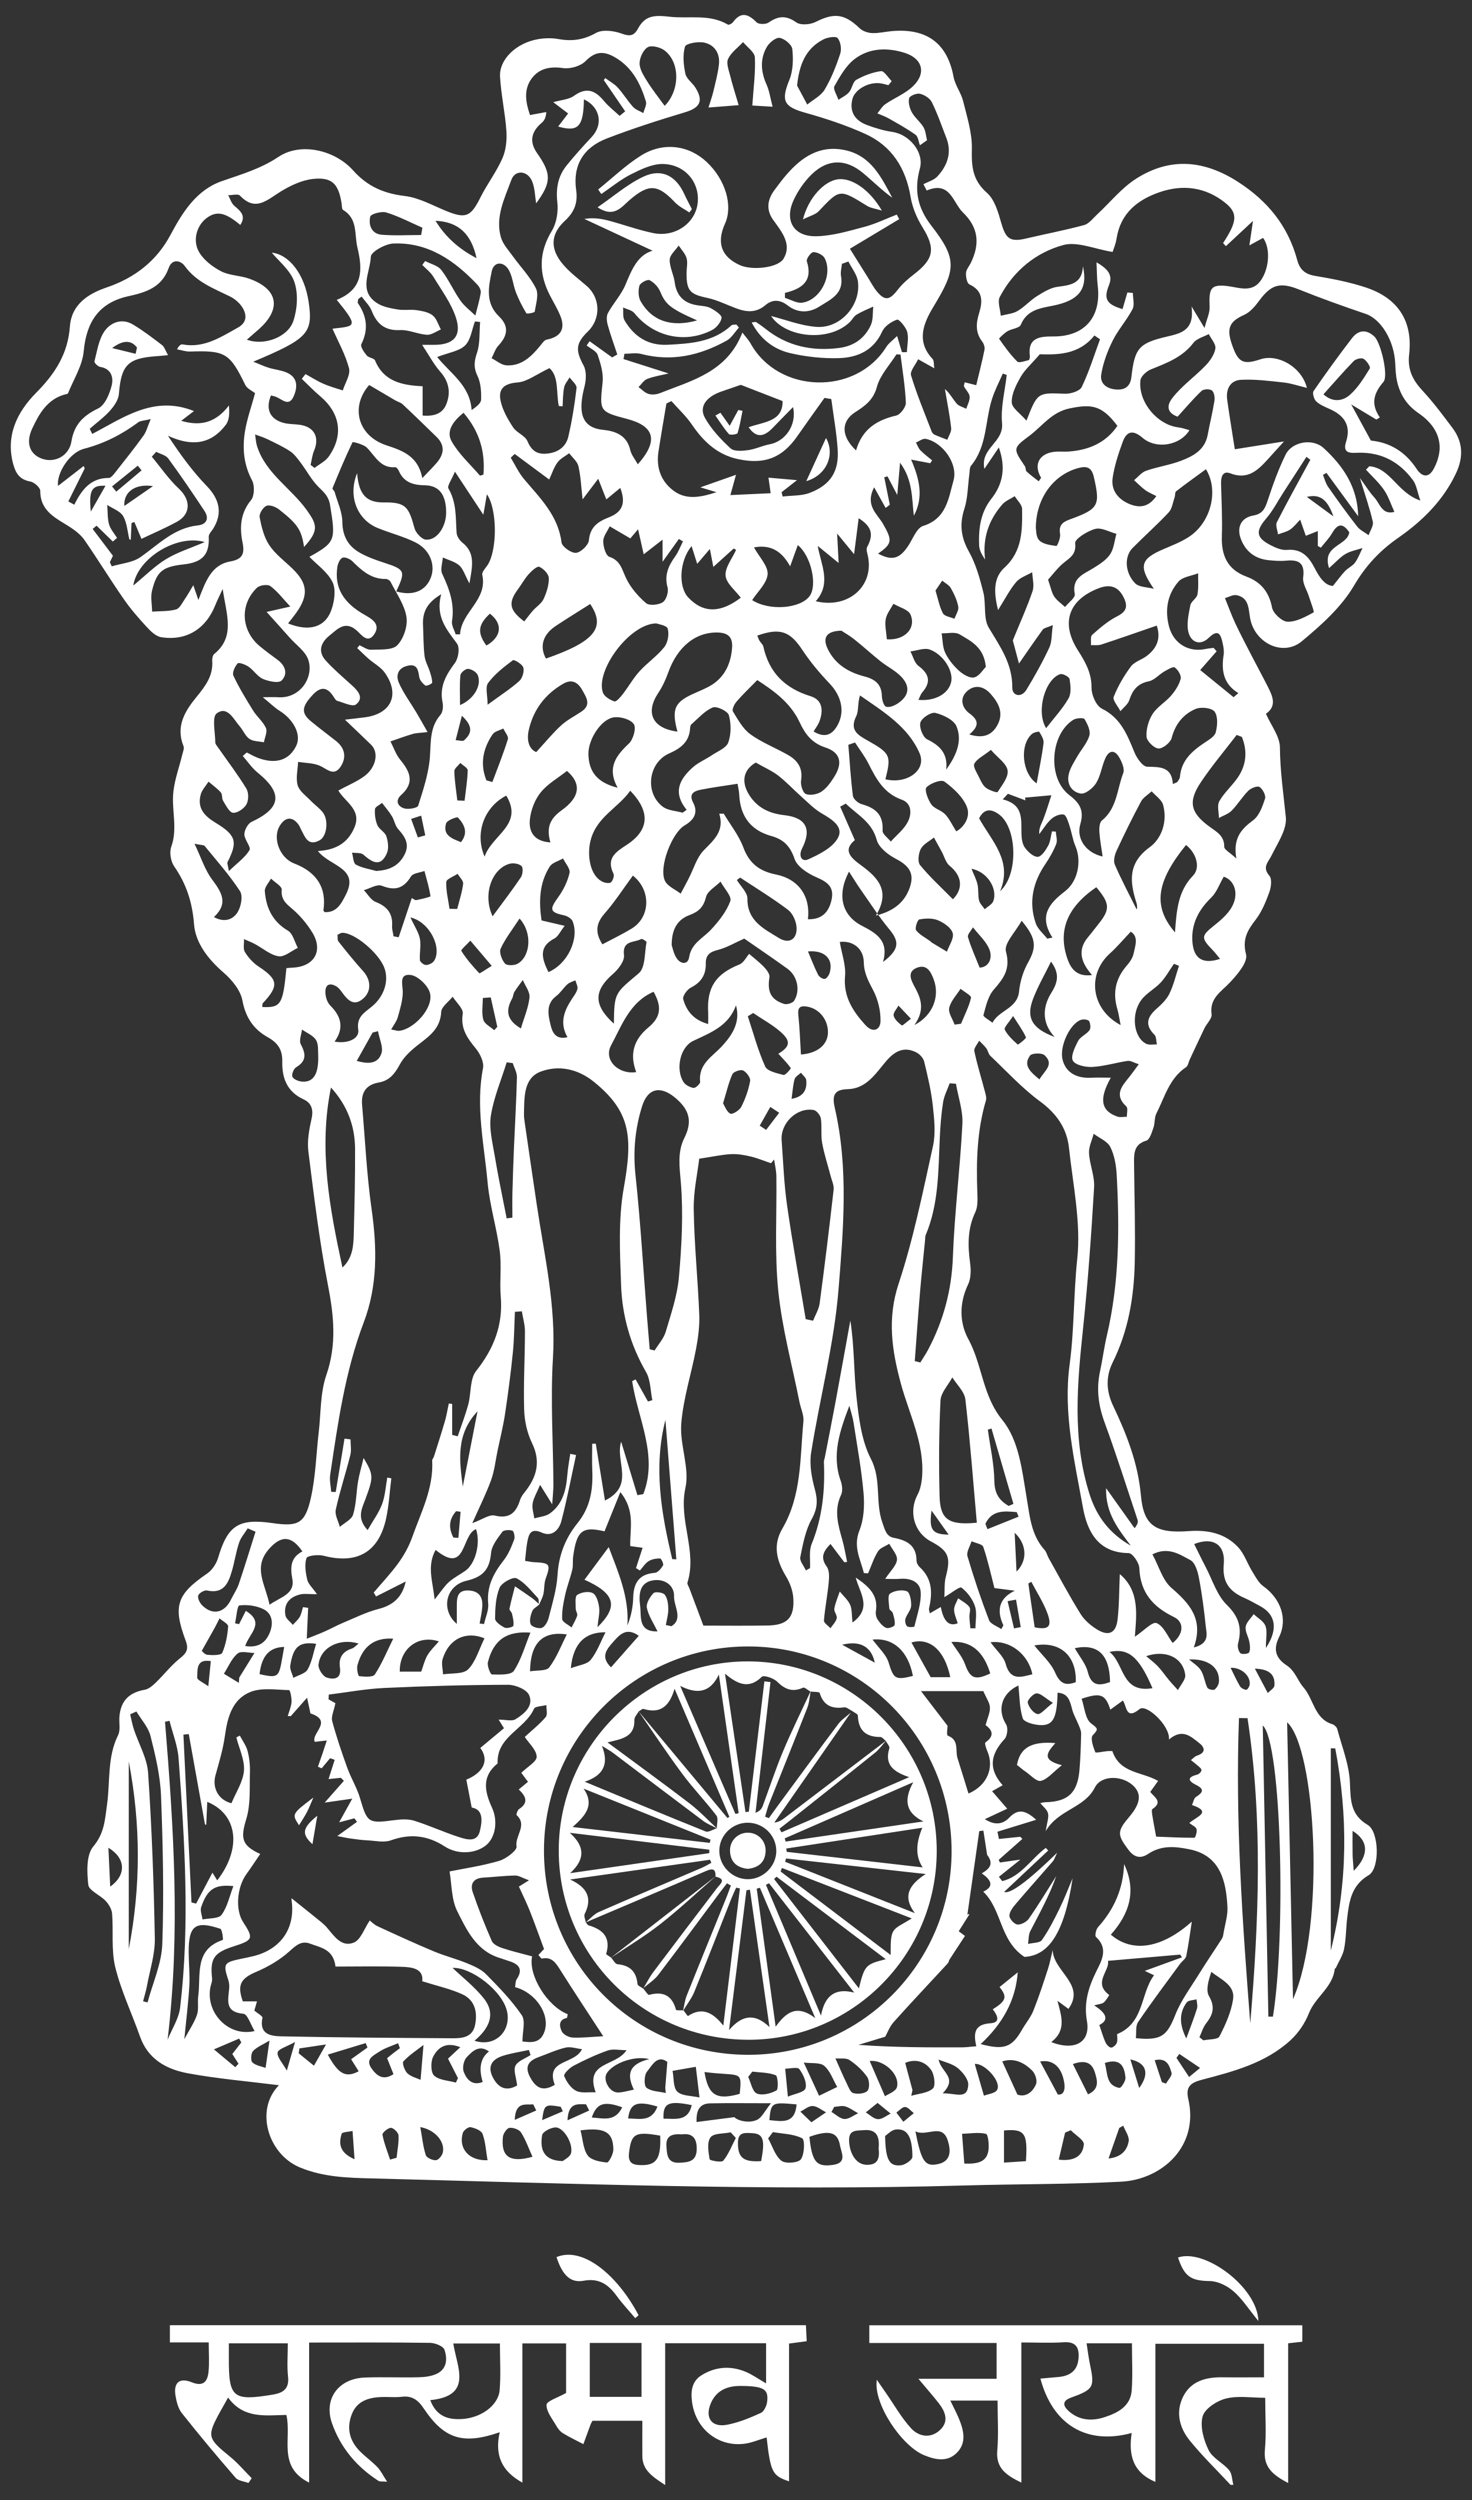 <?xml version="1.0" encoding="UTF-8"?>
<svg id="Layer_1" data-name="Layer 1" xmlns="http://www.w3.org/2000/svg" viewBox="0 0 500 849">
  <rect x="0" y="0" width="500" height="849" fill="#333333" stroke="none"/>
  <defs>
    <style>
      .cls-1 {
        fill: #fff;
      }
    </style>
  </defs>
  <path class="cls-1" d="M417.97,843.84c-4.66-5.01-9.6-9.79-13.89-15.09-3.46-4.29-4.81-9.6-2.21-14.83,2.66-5.35,7.77-6.66,13.37-6.59,4.59,.06,9.18,.01,14.11,.01v-11.4h-36.89v46.91c-7.94-3.33-9.12-9.45-8.06-16.61-15.22,4.16-26.79-2.71-31-18.47,2.15-.19,4.19-.36,6.23-.55,3.7-.35,6.29-2.08,6.68-5.99,.36-3.53-.42-6.1-4.99-5.8-4.57,.3-9.18,.07-14.4,.07v47.59c-5.25-2.55-8.68-4.94-8.17-10.87,.47-5.53,.1-11.12,.1-16.98h-16.05c1.22,2.55,2.19,4.34,2.95,6.2,1.61,3.95,2.65,8.13-.75,11.54-3.25,3.25-7.34,2.35-11.11,.8-7.64-3.13-17.31-17.5-16.06-25.61,1.06,1.53,2.11,3.06,3.17,4.58,2.78,4,5.2,8.33,8.46,11.89,2.62,2.86,6.61,3.57,9.79,.64,3.21-2.95,1.87-6.31-.46-9.26-1.91-2.42-3.95-4.75-6.83-8.18h26.56v-12.16h-43.24v-6.01h147.08v5.58c-1.45,.16-2.84,.31-4.81,.53v47.46c-5.17-2.74-8.45-5.34-7.9-11.25,.53-5.69,.11-11.47,.11-17.7-4.66,0-9.24-.78-13.35,.26-3.08,.77-7.2,3.44-7.91,6.07-.93,3.42,.35,7.98,2.01,11.4,1.33,2.75,4.87,4.35,6.98,6.84,1.02,1.21,1,3.3,1.45,4.99h-.99Zm-33.48-48.05h-15.4c.4,2.58,.66,4.82,1.12,7.03,1.65,7.88,1.35,8.59-6.45,11.43-2.89,1.05-2.76,2.64-.99,4.33,3.58,3.4,8.01,3.75,12.44,2.29,4.46-1.46,8.8-3.67,9.2-9.1,.38-5.19,.08-10.44,.08-15.98Z"/>
  <path class="cls-1" d="M94.74,708.14c-10.55-1.33-20.83-2.19-30.92-4.05-7.2-1.33-13.53-4.72-16.26-12.48-2.77-7.86-6.42-15.48-8.4-23.53-1.42-5.8-.6-12.13-1.08-18.2-.12-1.52-1.13-3.2-2.21-4.35-1.87-1.99-5.66-3.47-5.88-5.46-.48-4.32-.72-10.11,1.69-12.99,3.82-4.56,3.97-9.16,4.69-14.33,1.09-7.83,.02-16.02,3.75-23.51,.87-1.75,.26-4.22,.45-6.35,.48-5.35,3.32-8.12,8.6-9.05,1.36-.24,2.69-1.41,3.76-2.44,2.76-2.67,5.14-5.79,8.12-8.17,2.26-1.8,3.15-3.06,2.02-6.07-4.45-11.83-2.95-15.78,7.31-22.8,1.69-1.15,3.12-3.34,3.71-5.33,3.24-10.97,6.93-13.45,18.42-11.79,8.71,1.26,11.09,.23,13.05-8.4,1.66-7.31,1.83-14.96,2.7-22.45,.76-6.51,.5-13.38,2.59-19.43,3.57-10.35,2.57-20.14,.55-30.52-2.92-14.98-4.74-30.19-6.65-45.35-.46-3.63,.26-7.54,1.08-11.17,.71-3.14-.06-5.36-2.73-6.59-5.63-2.59-7.35-7.24-7.22-12.88,.09-3.89-1.46-6.28-4.93-8.21-4.76-2.65-7.54-6.68-8.61-12.48-.64-3.45-3.54-6.99-6.35-9.42-5.23-4.53-9.58-10.04-10.08-16.47-.58-7.45-2.6-13.67-6.75-19.66-1.17-1.69-1.67-4.74-.99-6.64,2.27-6.29,.01-12.58,.73-18.78,.49-4.25,2.01-8.38,3.03-12.57,.23-.94,.71-2.07,.4-2.84-2.72-6.71,.5-11.91,4.42-16.7,3-3.66,5.71-7.21,5.34-12.27-.06-.77,.15-1.88,.67-2.31,7.26-5.93,4.12-13.38,2.88-22.09-1.21,2.63-1.94,4.06-2.53,5.54-3.22,8.08-9.85,12.19-18.37,10.84-1.78-.28-3.54-2-4.88-3.45-2.77-3-5.49-6.11-7.81-9.47-4.57-6.58-8.76-13.42-13.31-20.01-1.19-1.73-2.99-3.17-4.77-4.34-4.73-3.1-10.31-5.27-10.3-12.46,0-1.09-2.06-2.91-3.38-3.14-3.54-.61-4.92-2.71-5.78-5.84-2.69-9.78,1.38-17.83,7.71-24.23,6.45-6.51,10.85-13.25,11.52-22.59,.53-7.34,6.04-11.05,12.4-13.21,9.62-3.26,17.05-8.99,21.85-18.02,4.08-7.67,8.8-15.12,17.34-18.11,6.67-2.33,13.15-4.16,19.3-8.27,7.51-5.01,19.12-2.32,25.31,4.62,4.84,5.43,10.42,7.84,17.53,8.69,4.72,.56,9.25,3.07,13.76,4.95,6.94,2.89,8.64,2.2,11.95-4.44,2.26-4.53,5.41-8.64,7.45-13.25,1.21-2.75,1.59-6.14,1.39-9.18-.41-6.22-1.82-12.38-2.17-18.6-.33-5.93,5.62-11.53,13-12.75,2.24-.37,4.64-.42,6.87-.02,4.56,.82,8.5,.29,12.72-2.08,2.22-1.25,6.05-.75,8.7,.21,2.78,1.01,4.19,.84,5.56-1.68,2.46-4.51,5.5-4.63,10.84-4.03,6.57,.73,13.41-1.04,19.7,2.66,.32,.19,1.35-.31,1.69-.77,2.74-3.73,5.2-2.89,8.06,0,.71,.72,3.13,.73,4.07,.08,3.26-2.26,5.94-2.53,9.42-.06,1.47,1.04,4.74,.78,6.57-.15,6.28-3.18,9.81-2.8,14.94,2.14,1.03,.99,2.8,1.59,4.26,1.65,2.27,.09,4.57-.5,6.86-.69,11.88-.98,18.69,4.29,20.78,15.53,.53,2.87,2.56,5.43,3.27,8.3,1.31,5.32,3.07,10.78,2.95,16.14-.14,5.93,.18,10.63,5.11,14.95,2.65,2.32,3.86,6.68,4.91,10.35,1.52,5.3,2.99,6.45,8.44,5.17,6.55-1.54,13.17-2.8,19.66-4.55,1.66-.45,2.98-2.26,4.36-3.54,4.42-4.09,8.31-9.01,13.3-12.2,11.55-7.38,23.13-6.36,34.7,1.11,10.04,6.49,16.93,14.97,20.03,26.48,.88,3.27,2.65,4.82,6.08,5.4,5.82,.98,11.69,2.09,17.27,3.95,10.89,3.61,15.97,11.4,14.67,22.72-.59,5.21,1.23,8.73,4.56,12.32,3.68,3.96,6.93,8.34,10.18,12.68,3.62,4.81,3.71,10.01,1.18,15.38-4.35,9.22-11.38,16.16-19.53,21.84-6.32,4.4-11.08,9.44-15.11,16.29-4.28,7.29-11.1,13.4-17.73,18.91-6.45,5.35-16.05,.57-17.56-7.83-.56-3.13-.33-6.98-4.59-7.83-1.21-.24-2.64,.63-3.96,.99,1.17,2.88,2.23,5.82,3.54,8.63,1.72,3.67,3.62,7.25,5.48,10.86,1.8,3.49,3.68,6.93,5.46,10.44,1.69,3.33,3.29,6.7-.56,9.36,1.75,3.97,4.72,7.68,4.75,11.41,.06,8.02,1.21,15.81,2.01,23.71,.42,4.15-2.8,8.81-4.86,13.01-1.16,2.35-3.25,3.94-.72,6.89,.94,1.09,.58,3.89-.04,5.6-1.16,3.22-2.52,6.54-4.57,9.23-2.79,3.65-4.68,6.6-3.32,11.88,.67,2.59-2.99,6.88-5.54,9.58-3,3.17-6.93,5.3-6.17,10.74,.2,1.44-1.63,3.11-2.41,4.73-1.7,3.52-3.34,7.08-5,10.62-.42,.89-.58,2.16-1.27,2.62-5.69,3.8-7.26,10.21-10.09,15.78-.7,1.39-.44,3.24-.97,4.75-.57,1.61-1.26,4.06-2.42,4.41-4.02,1.2-4.21,4.04-4.18,7.29,.12,11.37,.47,22.74,.24,34.1-.24,11.76-2.19,23.23-7.5,33.95-2.39,4.84-2.2,9.75,.17,14.74,4.6,9.67,8.45,19.48,9.43,30.44,.92,10.25,4.97,12.92,16.2,12.09,6.47-.48,12.27,.68,16.74,5.38,2.13,2.24,3.15,5.5,4.81,8.21,1.12,1.81,2.16,3.93,3.81,5.11,5.82,4.14,8.43,11.05,5.37,17.27-2.16,4.39-1.02,7.25,2.6,9.64,2.85,1.88,3.76,5.27,5.65,7.41,3.52,4,3.7,10.65,9.77,12.53,.7,.22,1.55,.97,1.73,1.64,1.61,6.05,4.06,12.09,4.31,18.22,.24,5.93,.14,10.89,6.04,14.36,3.87,2.28,4.22,14.78,.32,17.08-5.96,3.52-6.62,8.99-7.31,14.73-.41,3.43-.35,6.94-1.03,10.31-.45,2.25-1.83,4.32-2.81,6.47-.06,.13-.34,.2-.36,.32-.69,6.29-6.61,9.52-8.78,15.05-1.31,3.34-3.54,6.66-6.17,9.09-8.51,7.86-19.49,10.69-30.31,13.53-3.68,.97-5.46,2.4-4.51,6.42,3.79,16.12-8.9,27.44-22.76,28.16-17.74,.93-35.54,.78-53.3,1.29-67.02,1.92-133.99-.68-200.97-2.39-8.34-.21-16.63-.4-24.69-3.73-10.78-4.44-15.46-19.47-7.14-27.93Zm88.31-163.14c-.11-.8,.06-1.88-.39-2.36-2.27-2.4-4.4-5.24-7.21-6.65-1.19-.59-5.05,1.51-5.75,3.2-1.32,3.19-1.5,6.96-1.54,10.49,0,1.05,1.92,2.4,3.24,3.06,.76,.38,2.91-.22,2.98-.63,.23-1.3-.17-2.73-.46-4.07-.13-.61-.96-1.22-.86-1.71,.51-2.56,1.22-5.08,1.86-7.62,1.96,1.34,3.94,2.65,5.87,4.04,.87,.63,1.62,1.41,2.42,2.12-.84,.76-2.07,1.36-2.44,2.3-.55,1.39-1.04,3.28-.49,4.47,.4,.86,2.77,1.57,3.8,1.17,1.08-.43,1.99-2.16,2.32-3.49,1.19-4.76,2.69-9.56,2.97-14.4,.39-6.75,2.7-12.61,6.78-17.64,4.39-5.41,5.32-11.46,5.03-18.03-.13-2.98-.02-5.97-.02-8.95,.4-.01,.8-.02,1.21-.03,1.02,6.32,2.04,12.64,3.12,19.31,10.31-5.11,3.38-13.31,5.5-19.98,1.84,6.05,3.68,12.11,5.52,18.16,.67-.12,1.33-.24,2-.36,5.12-13.19-1.9-25.61-3.78-38.36,.39-.2,.77-.4,1.16-.6,1.4,2.51,2.81,5.01,4.21,7.52,.49-.16,.99-.31,1.48-.47-.67-3.21-.58-6.86-2.14-9.56-5.34-9.21-8.12-19.16-8.48-29.58-.38-10.96-.99-22.19,.91-32.88,3.1-17.37,2.41-25.97-10.21-36.14-5.51-4.44-12.07-5.69-18.09-3.38-5.75,2.21-5.47,8.75-5.59,14.23-.02,.82,.05,1.65,.17,2.46,1.39,9.57,2.78,19.15,4.21,28.72,2.57,17.19,6.54,34.13,5.46,51.82-.87,14.24,.07,28.59,.16,42.89,.01,1.87-.22,3.73-.41,6.8-1.6-2.57-2.52-4.05-4.12-6.62-1.21,2.91-2.27,4.58-2.54,6.37-.25,1.61,.35,3.35,.58,5.03,1.78-.54,3.87-.67,5.3-1.7,4.35-3.15,5.51-7.94,5.91-13.03,.19-2.41,.66-4.8,1-7.2,.66,.13,1.31,.27,1.97,.4-1.63,7.48-3.05,15.02-4.99,22.42-.78,3-3.13,5.51-6.68,3.92-3.67-1.63-4.38,.45-4.88,3.1-.39,2.06-.51,4.17-.78,6.5,1.17,.18,2.1,.42,3.05,.46,5.49,.24,5.72,.67,3.94,5.66-.58,1.61-.37,3.49-.76,5.18-.29,1.25-.96,2.4-1.48,3.62Zm-29.44-57.71c.62,.16,1.24,.32,1.86,.48,1.21-3.6,2.6-7.16,3.59-10.82,1.02-3.79,.49-8.61,2.67-11.37,6.02-7.58,9.17-15.59,8.36-25.29-.43-5.13,.33-10.39-.34-15.47-1.02-7.81-3.42-15.47-4.13-23.29-1.16-12.87-4.1-25.7-1.55-38.8,.39-2.01-1-4.88-2.43-6.63-2.88-3.52-5.26-6.74-4.46-11.82,.27-1.71-2.2-3.85-3.42-5.8-1.37,1.73-3.81,3.4-3.9,5.19-.27,5.43-3.75,8.01-7.48,10.88-2.52,1.93-5.12,4.23-6.58,6.95-1.7,3.16-3.55,5.49-7.1,6.11-4.37,.76-6.09,3.4-5.71,7.65,1.03,11.8,1.57,23.67,3.23,35.38,1.87,13.12,2.07,25.99-2.68,38.48-6.35,16.72-8.79,34.25-11.39,51.76-.28,1.86,.22,3.83,.35,5.76,.51,.01,1.03,.03,1.54,.04l2.98-18.11c.68,.08,1.36,.17,2.04,.25,0,1.77,.36,3.64-.06,5.31-1.56,6.21-3.59,12.32-4.95,18.57-.39,1.76,.87,3.88,1.38,5.84,1.56-1.38,4-2.49,4.51-4.18,1.08-3.57,1.06-7.46,1.67-11.19,.39-2.39,1.1-4.72,1.89-8.04,3.45,5.8,3.39,6.48,.56,14.14-1.14,3.08-3,6.27,.81,10.35,1.89-3.3,3.83-5.89,4.91-8.81,1.05-2.84,1.22-6,1.77-9.02,.46,.08,.92,.16,1.37,.24-.56,4.54-.8,9.14-1.76,13.59-2.47,11.5-9.85,15.68-21.21,12.72-1.86-.48-5.57-.06-5.85,.79-.72,2.2-.29,4.94,.26,7.33,.34,1.47,1.75,2.69,3.31,4.94-2.74,0-4.24-.27-5.62,.05-3.69,.86-5.79,3.23-5.1,7.14,.21,1.18,1.64,2.15,2.52,3.22,.79-.9,1.75-1.7,2.34-2.72,.57-.98,.75-2.19,1.11-3.3,.58,.08,1.17,.15,1.75,.23-.15,3.45-.31,6.9-.47,10.5,2.32-.93,4.24-1.65,6.11-2.48,2.08-.92,4.07-2.04,6.16-2.91,4.01-1.67,7.95-3.66,12.12-4.73,4.88-1.24,8.06-3.94,9.22-9.32-3.35,1.69-6.71,3.39-10.08,5.09-.26-.45-.53-.89-.79-1.34,2.83-3.34,5.87-6.53,8.42-10.08,1.89-2.62,3.53-5.57,4.61-8.61,3.01-8.5,7.35-16.7,6.83-26.14-.02-.43,.45-.88,.59-1.34,1.28-4.06,2.6-8.1,3.78-12.19,.55-1.91,.85-3.89,1.27-5.84,.38,.05,.77,.1,1.15,.16v10.51Zm178.02,207.64c-1.13-4.86-.38-7.48,4.81-7.83,3.64-.24,2.26-2.84,.78-4.74,4.63-2.91,4.95-4.24,2.3-7.56,1.98-1.6,3.95-3.19,6.18-4.99-.73,9.75-5.32,17.6-12.6,24.36,8.03,2.13,10.64,1.11,14.1-4.96,1.22-2.14,2.88-4.08,3.79-6.34,1.86-4.63,3.4-9.39,4.95-14.14,.69-2.13,1.1-4.35,1.63-6.53,.14,7.26,11.37,11.73,5.35,20.01-1.49-1.1-2.62-1.93-3.74-2.75,1.39,5.28,3.12,10.05-2.1,14.04,8.14,3.14,13.4-.03,12.12-7.19-1.07-6.04,.44-11.19,3.04-16.53,1.79-3.68,4.5-7.93,.02-12.01-.44-.4,.03-2.55,.71-3.31,5.52-6.11,8.57-13.15,8.85-21.42,4.32,9.06,1.81,16.92-4.5,23.97,7.47,6.42,17.53,4.49,27.51-4.43-.52,3.36-1.06,7.55-1.89,11.68-.2,.98-1.41,1.72-2.08,2.63-4.8,6.56-9.71,13.06-14.27,19.79-.93,1.37-.55,3.63-.77,5.48,8.68,.89,10.56-.76,13.41-7.95,1.94-4.9,5.23-9.29,8.04-13.83,2.53-4.08,5.24-8.04,7.83-12.08,.34-.53,.41-1.25,.52-1.9,.49-2.9,1.44-5.82,1.31-8.7-.41-8.81-2.4-17.47-12.68-19.63-5.01-1.05-9.72-1.5-14.22,1.5-2.67,1.78-4.8,1.19-6.75-1.4-3.84-5.11-3.88-6.27,.39-11.28,3.88-4.57,4.18-7.98,.94-10.76-3.84-3.29-10.6-3.24-12.7,.88-3.65,7.16-12.36,7.4-16.7,14.84,.45-3.03,1.11-4.67,.77-6.06-.32-1.29-1.71-2.31-2.62-3.45,.47-.09,1.09-.3,1.73-.31,7.62-.16,10.89-3.12,11.57-10.83,.37-4.15,.47-8.33,.57-12.49,.02-.87-.38-1.78-.72-2.62-.76-1.91-1.85-3.73-2.36-5.7-.71-2.76-1.31-5.37-4.93-5.54-.18,8.79-1.53,11.33-6.25,10.97-1.99-.15-5.19-1.03-5.58-2.29-1.11-3.57-1.07-7.5-1.46-11.14-5.65,2.64-7.36,8.14-4.17,13.24,.71,1.14,.41,3.91-.52,4.92-5.04,5.48-5.44,10.31-.66,15.72-1.6,.9-3.16,1.78-3.59,2.02,1.8,2.08,3.47,4.02,5.14,5.95-2.6,1.21-5.2,2.42-7.62,3.55,2.23,1.39,5.34,2.59,8.32-.53,3.31-3.48,5.96-2.07,9.15,.73-4.64,1.43-8.91,2.75-13.17,4.06,.17,.82,.34,1.64,.5,2.46,2.42-.25,4.84-.49,7.26-.74,.23,.24,.47,.49,.7,.73-2.68,2.37-5.36,4.74-8.04,7.11,.14,.3,.28,.59,.42,.89,2.17-.31,4.35-.62,6.94-.98-2.63,2.11-4.96,3.98-7.29,5.85,.38,.49,.76,.97,1.14,1.46,6.39-1.58,9.83-7.59,14.8-11.3l.8,.91c-5.02,4.71-10.03,9.42-14.97,14.06q3.07,1.23,18.03-13.32c-.79,1.59-1,2.37-1.47,2.92-4.18,4.83-8.46,9.59-12.59,14.46-.99,1.17-2.18,2.69-2.17,4.04,.01,1.06,1.66,2.86,2.71,2.96,1.26,.12,3.13-.88,3.9-1.99,3.27-4.7,6.23-9.61,9.3-14.45-2.32,6.62-5.67,12.6-8.81,18.68-.65,1.25-.54,2.89-.78,4.36,1.62-.41,3.99-.29,4.72-1.33,2.33-3.31,4.18-6.99,5.98-10.65,1.65-3.36,2.98-6.87,4.45-10.32-2.82,18.71-8.17,26.28-16.37,26.7-8.5-5.64-7.5-15.9-13.98-22.15,4.02-1.88,2.46-4.12-.51-6.23,3.87-2.15,3.42-4.14,1.81-6.32-.42-2.73-.84-5.47-1.26-8.2-.47,.06-.93,.13-1.4,.19-1.34,9.43-2.68,18.86-4.02,28.29,.24-.04,.48-.09,.73-.13-1.23,1.95-2.47,3.91-3.69,5.84,1.4,1.05,2.32,1.73,2.13,1.59-1.96,2.98-3.62,5.49-5.25,8.02-.26,.4-.29,.97-.6,1.3-6.12,6.64-12.34,13.19-18.36,19.92-1.39,1.55-2.14,3.66-2.89,4.99-3.1,.94-6.11,1.85-9.11,2.76,11.88,.87,23.49,.88,35.1,.85,1.44,0,2.88-.21,5-.38Zm66.68-136.98c3.56-2.76,4.23-6.98,.42-8.82-7.14-3.45-11.41-8.34-11.73-16.61-.07-1.82-2.33-5.08-3.6-5.09-10.51-.08-14.12-7.46-15.57-15.55-2.88-15.97-6.72-32.01-4.51-48.42,1.6-11.91,1.32-23.93,2.59-35.9,1.31-12.36-1.45-25.19-2.81-37.77-.72-6.65-4.21-11.63-9.83-15.76-6.11-4.49-11.33-10.2-16.87-15.46-.67-.63-.81-1.8-1.38-2.57-.7-.94-1.61-1.72-2.43-2.58-.59,1.19-1.85,2.52-1.64,3.55,.95,4.54,2.35,8.98,3.53,13.48,.28,1.07,.7,2.32,.41,3.29-3.03,10.21-3.3,20.64-2.92,31.16,.08,2.26,.23,4.83-.69,6.76-2.69,5.67-2.57,11.39-1.75,17.37,.32,2.34,.28,5.13-.7,7.18-3.02,6.33-2.98,12.94,.1,18.58,4.77,8.75,4.74,19.09,11.52,27.42,5.71,7.01,6.72,17.23,8.24,26.21,1.12,6.57,1.52,12.83,6.17,18,.63,.7,.83,1.78,1.31,2.64,3.58,6.38,7.02,12.85,10.88,19.06,1.33,2.14,3.51,3.98,5.7,5.31,3.81,2.32,6.32,1.16,6.84-3.31,.6-5.06,.54-10.21,.78-15.55,6.86,5.76,5.64,13.95,5.11,21.27,3-2,5.98-5.22,7.38-4.64,2.35,.97,3.69,4.37,5.44,6.74ZM240.66,36.5c.67-2.19,1.27-3.81,1.66-5.48,.71-3.02,1.53-6.04,1.88-9.11,.42-3.74-1.44-6.69-5.02-7.45-2.09-.44-6.19,.3-6.5,1.36-.84,2.84-.51,6.23,.13,9.23,.37,1.74,2.39,3.08,3.43,4.75,2.81,4.53,1.51,6.81-3.59,8.34-8.94,2.68-17.85,5.54-26.56,8.9-7.76,3-11.61,8.94-10.38,17.52,.6,4.21-.53,7.37-3.83,10.42-5,4.62-5.05,9.64-.61,14.85,2.32,2.73,5.29,4.91,8.02,7.28,4.67,4.06,4.87,11.12,.4,15.46-4.22,4.09-4.21,6.45-1.43,11.62,1.01,1.88,.85,4.83,.28,7.06-1.99,7.79-1.74,13.94,6.36,14.73,4.08,.4,8.05,1.82,9.18,6.85,.38,1.68,1.65,3.17,2.57,4.85,7.25-8.19,5.5-13.01-3.64-15.41-9.48-2.49-9.37-2.65-8.32-12.42,.33-3.03-.65-6.33-1.67-9.3-.46-1.35-2.45-2.18-3.75-3.24,.33-.48,.66-.95,1-1.43l7.66,5.5c.58-.33,1.17-.67,1.75-1-1.1-3.34-2.32-6.65-3.25-10.03-.35-1.27-.51-2.98,.07-4.04,1.83-3.34,4.57-6.25,6-9.72,2.11-5.1,4.12-9.97,9.16-11.45-7.57-3.53-15.37-7.16-23.17-10.79,2.88-.48,5.58-.13,8.18,.56,5.08,1.34,10.05,3.18,15.19,4.24,7.34,1.52,14.19-3.21,15.09-9.95,.93-6.99-4.05-13.34-11.74-13.51-3.61-.08-7.46,1.79-10.85,3.49-3.59,1.8-6.76,4.44-10.11,6.71-.36-.51-.71-1.02-1.07-1.54,4.83-3.88,9.35-8.27,14.57-11.53,7.59-4.74,16.26-3.5,22.33,2.22,6.34,5.98,8.95,14.76,6.2,20.87q-4.44,9.86,5.06,14.14c4.1,1.85,12.92,.95,14.81-2.2,2.6-4.31,.11-8.18-2.48-11.74-.19-.27-.38-.54-.58-.8-2.91-3.62-2.66-7.25,.03-10.84,1.28-1.71,2.55-3.44,3.95-5.06,5.21-6.05,11.3-10.19,19.79-8.46,8.95,1.82,12.45,9.16,16.22,16.2-3.57-2.56-6.63-5.66-9.98-8.43-5.81-4.82-11.88-4.81-17.29,.4-2.54,2.44-4.71,5.56-6.2,8.76-3.28,7.03-.03,12.54,7.73,12.35,5.47-.13,10.95-1.78,16.31-3.2,3.76-1,7.32-2.75,10.97-4.16,.27,.52,.54,1.04,.81,1.56-5.67,3.4-11.34,6.8-16.74,10.04,2.06,3.29,4.11,6.58,6.17,9.87,.96,1.53,1.8,3.17,2.93,4.56,2.76,3.37,4.39,3.08,7.11-.46,1.57-2.04,3.61-3.8,5.66-5.38,6.73-5.19,7.21-8.74,2.79-15.89-1.91-3.09-3.44-6.69-4.03-10.24-1.64-9.84-6.4-17.39-15.46-21.48-6.55-2.96-13.46-5.24-20.39-7.18-7.29-2.04-8.23-4.07-5.33-11.18,1.27-3.12,1.34-6.99,.99-10.41-.15-1.49-2.61-3.53-4.28-3.82-1.28-.22-3.52,1.59-4.37,3.06-2.38,4.11-2.06,8.42-.11,12.78,.97,2.17,1.29,4.63,2.06,7.54-3.59-.21-5.92-.35-6.89-.41,.39-5.91,1.12-11.15,.87-16.34-.09-1.79-2.6-3.47-4.01-5.2-1.76,1.87-4.04,3.5-5.09,5.71-.69,1.46,.23,3.81,.7,5.69,.81,3.24,1.84,6.43,2.89,10.02-3.68,.29-6.56,.51-10.25,.8Zm-1.76,515.56c6.34,0,14.04,.09,21.73-.03,6.8-.1,9.29-2.62,8.83-9.4-.17-2.49-1.17-5.14-2.47-7.3-3.17-5.29-4.59-10.49-1.24-16.22,6.6-11.28,5.97-24.03,7.15-36.38,.21-2.17-.92-4.46-1.36-6.7-2.49-12.54-5.9-24.99-7.18-37.66-1.3-12.89-.47-25.99-.65-38.99-.03-1.88-.5-3.75-.76-5.62-.35,.42-.71,.85-1.06,1.27-2.32-.78-4.6-1.74-6.97-2.3-2.17-.51-4.45-.9-6.65-.78-3.11,.17-6.2,.86-10.76,1.55-.56,4.81-1.98,11.08-1.87,17.32,.19,11.84,1.4,23.66,1.88,35.5,.16,3.87-.35,7.84-1.07,11.67-1.6,8.51-4.36,16.9-5.04,25.46-.57,7.22,2.91,15.02,1.41,21.86-2.43,11.04,4.08,21.41,.69,32.13-.16,.5,.38,1.22,.61,1.83,1.38,3.69,2.77,7.39,4.8,12.79Zm-140.17,30.74c-.33,0-.65-.02-.98-.03,.45-1.6,1.17-3.17,1.28-4.79,.09-1.38-.49-4.02-.82-4.02-4.4-.09-9.25-.92-13.12,.62-6.16,2.44-7.82,8.57-8.69,14.88-.62,4.53-1.97,8.98-3.2,13.41-1.21,4.36,1.07,8.47,5.42,9.51,1.51-3.7,3.96-7.3,4.25-11.06,.28-3.67-1.64-7.52-2.59-11.29,.39-.21,.79-.42,1.18-.63,.91,1.75,2.17,3.42,2.65,5.28,.61,2.36,.86,4.88,.78,7.32-.16,5.24,.28,10.75-1.21,15.64-1.97,6.47-1.75,9.05,4.71,11.96-1.6,2.34-3.07,4.63-4.67,6.82-3.26,4.48-3.84,12.19-1.14,16.31,3.62,5.54,3.39,6.15-3.09,8.21-6.87,2.18-8.18,4.17-7.45,10.92,.12,1.07-.46,2.21-.64,3.33-1.41,8.68,6.45,16.64,15.09,14.55-1.32-2.14-2.42-5.76-3.82-5.87-6.34-.54-5.19-4.54-4.83-8.47,.09-.96,.02-2.01-.27-2.91-1.83-5.59-1.6-6.04,4.27-7.27,1.45-.3,2.9-.58,4.34-.94,9.26-2.34,14.14-9.46,12.89-18.73-.09-.69-.01-1.4-.01-.88,3.06,2.45,6.48,5.17,9.87,7.92,.76,.62,1.51,1.28,2.14,2.03,2.45,2.91,4.99,6.81,9.16,5.06,2.31-.97,3.47-4.68,5.37-7.49,.39,.3,1.4,1.38,2.64,1.96,6.35,2.94,12.71,5.85,19.16,8.55,3.7,1.55,7.63,2.53,11.34,4.06,2.26,.93,4.7,2,6.37,3.69,4.32,4.39,8.69,8.86,12.13,13.92,1.33,1.96,.22,5.58,.22,8.91,2.83,.36,6.23,.77,7.57-3.62,1.76-5.75-3.1-12.96-10.07-14.83,.17-.89,.08-1.97,.55-2.68,2.26-3.4,.75-5.1-2.53-6.15-1.1-.35-2.18-.75-3.28-1.09-7.92-2.44-11.18-9.46-14.4-15.9-2-4-1.83-9.09-2.6-13.47,5.04-1.02,11.09-1.89,16.88-3.6,2.36-.7,6.11-3.57,5.88-4.88-.61-3.62,3.79-7.17,.04-10.63-.21-.2,.28-1.73,.81-2.07,3.48-2.24,2.17-4.52-.1-6.66,1.25-1.04,2.19-1.82,3.14-2.6-.99-1.32-1.8-2.41-2.28-3.05,2.09-2.05,5.28-3.82,5.23-5.48-.07-2.29-2.6-4.5-4.05-6.71,2.45-2.26,5.03-4.3,7.12-6.75,.7-.82,.19-2.69,.23-4.07-1.46,.4-3.84,.39-4.22,1.26-3.03,6.94-12.78,9.4-12.35,18.55-5.48,4.42-4.44,9.51-1.89,15.08,2.17,4.76,.99,10.32-2.1,12.77-3.65,2.89-9.64,3.17-13.95,.37-5.8-3.77-11.7-4.47-18.3-2.1-2.36,.85-5.31,.14-7.98,.01-1.93-.09-3.86-.36-5.77-.63-1.4-.19-2.78-.51-4.47-.83,2.66-1.92,4.67-3.37,6.69-4.82-.29-.4-.57-.81-.86-1.21-1.84,.48-3.68,.97-5.2,1.37,1.42-2.57,2.73-4.92,4.46-8.04-3.88,.56-6.07,.87-9.37,1.34,2.84-3.22,4.68-5.3,6.52-7.39-.34-.34-.68-.69-1.02-1.03-1.53,.16-3.06,.31-4.19,.43,.73-2.27,1.41-4.4,2.09-6.54-.52-.18-1.04-.36-1.56-.55-.96,1.15-1.91,2.3-2.87,3.44-.42-.18-.85-.36-1.27-.55,.5-1.43,1.01-2.86,1.5-4.3,.52-1.53,1.01-3.07,1.52-4.61-1.39,.16-2.78,.32-4.08,.47-1.41-2.85,6.44-7.04-1.48-9.66-.2-.95-.55-2.56-1.14-5.33-2.4,2.71-3.98,4.49-5.55,6.27Zm175-49.47c.47-.27,.94-.53,1.42-.8,.14-2.75-.43-5.78,.55-8.19,3.67-9,4.57-18.29,4.16-27.84-.02-.48,.19-.97,.29-1.45,1.25-6.46,2.54-12.92,3.74-19.39,1.68-9.06,3.3-18.14,4.95-27.21,1.37,8.76,1.15,17.51,2.1,26.13,.79,7.09,1.7,14.69,4.88,20.85,3.67,7.1,1.41,14.59,3.89,21.63,.91,2.58,1.38,4.72,3.89,5.19,4.5,.85,7.66,2.56,7.72,7.71,0,.75,.48,1.68,1.04,2.2,4.34,3.95,4.43,8.8,3.21,14.01-.12,.52,.17,1.14,.27,1.72,1.32-.76,2.42-1.4,3.73-2.16q1.37,7.34,5.74,5.53c-.44-1.52-1.21-3.07-1.23-4.63-.01-1.28,.88-2.56,1.37-3.85,1.31,.96,2.89,1.72,3.83,2.97,.54,.71-.04,2.22,0,3.36,.04,1.29,.22,2.58,.33,3.86,.57,0,1.15,0,1.72,0,0-2.52,.59-5.23-.16-7.49-.8-2.41-2.57-4.78-4.57-6.32-.62-.48-3.37,1.81-5.82,3.23,.15-2.42-.08-4.83,.51-7.02,1.74-6.54,.93-8.71-5.13-11.93-5.69-3.02-7.56-10.08-4.5-15.82,.98-1.84,1.41-4.13,1.56-6.25,.8-11.22-4.4-21.12-7.23-31.54-3.04-11.22-4.67-22.02-.77-33.81,5.03-15.23,8.23-31.1,11.69-46.81,.96-4.37,.44-9.2-.06-13.74-.55-5.03-1.73-10.01-2.93-14.94-.29-1.21-1.5-2.54-2.64-3.12-4.25-2.19-7.45-.37-10.31,2.99-3.58,4.21-6.69,9.36-13.12,9.49-4.93,.1-5.14,2.66-4.26,6.5,4.66,20.38,2.88,41.08,1.24,61.46-1.5,18.62-6.37,36.95-9.31,55.47-.63,3.97,.16,8.39,1.24,12.34,1.03,3.76,.96,6.61-1.03,10.19-2.14,3.86-3,8.53-3.89,12.95-.27,1.33,1.23,3.01,1.91,4.53ZM450.55,160.61c-.39,.22-.79,.44-1.18,.66,.56,1.34,.9,2.84,1.71,4,3.2,4.58,6.47,9.12,9.91,13.53,.97,1.24,2.59,1.98,3.9,2.95,.52-1.54,1.73-3.24,1.42-4.59-1.08-4.69-2.69-9.26-4.41-14.86,2,2.73,3.28,4.85,4.92,6.63,1.91,2.08,2.6,6.03,6.82,4.91-1.15-2.5-1.99-5.2-3.52-7.44-1.72-2.52-4.06-4.61-6.13-6.89,.37-.39,.74-.78,1.12-1.17,7.22,.57,9.42,8.97,17.35,11.65-1.07-3.07-1.33-5.3-2.48-6.87-4.56-6.21-10.67-9.58-18.58-9.37-2.34,.06-5.54,.54-4.17-3.75,1.74-5.44-.57-8.84-5.44-11.04-1.64-.74-3.42-1.45-4.7-2.64-.78-.73-1.38-2.82-.91-3.51,4.19-6.1,8.55-12.1,13.06-17.97,2.17-2.82,4.92-3.1,7.64-.5,2.13,2.03,4.83,13.29,3.04,15.36-3.27,3.78-4.42,7.44-1.23,12.06-.39,.24-.78,.49-1.18,.73-2.61-1.57-5.21-3.14-8.55-5.15,2.53,4.65,4.52,8.3,6.69,12.28q9.83,.97,15.52,9.6c1.83,2.78,4.04,3.13,5.7,.21,1.23-2.17,2.12-4.86,2.14-7.33,.04-5.21-3.21-9.07-7.18-11.79-3.97-2.72-6.21-6.22-7.25-10.65-.48-2.04-.55-4.19-.66-6.3-.39-7.79-4.88-15.02-10.02-16.76-7.59-2.57-15.15-5.27-22.59-8.26-6.4-2.57-9.45-1.83-13.53,3.69-1.41,1.91-3.13,3.99-5.19,4.91-4.7,2.1-6,4.32-4.33,9.46,2.18,6.69,3.83,7.63,9.87,5.62,5.92-1.97,14.03,2.61,15.79,9.71-2.85-.69-5.28-1.54-7.77-1.82-4.84-.53-9.73-1.17-14.57-.93-3.69,.18-5.24,3.13-4.74,6.78,.72,5.18,1.58,10.34,2.59,16.81,5.01-.8,11.06-1.76,16.69-2.65-1.75,1.94-3.6,4-5.48,6.06-3.42,3.75-6.83,7.06-12.73,4.77-2.64-1.02-3.21,1.28-3.15,3.54,.14,5.88,.47,11.77,.27,17.63-.23,6.62,1.77,11.46,8.4,13.92,4.77,1.77,7.63,5.12,8.64,10.48,.37,1.97,3.4,4.77,5.27,4.82,2.96,.08,6.07-1.66,8.83-3.16,.36-.19-.98-3.55-1.57-5.43-.68-2.17-2.21-4.42-1.95-6.46,.63-4.96-1.51-6.1-5.81-5.69-1.95,.19-3.95,.03-5.91-.16-4.49-.45-7.68-2.8-9.36-6.99-1.63-4.05-.1-7.43,4.13-8.17,3.27-.57,4.04-2.51,4.93-5.21,1.74-5.26,3.62-10.52,6.06-15.48,2.19-4.45,9.22-5.62,12.91-2.23,6.64,6.09,11.55,13.3,11.73,23.15-3.59-4.91-7.18-9.82-10.77-14.73ZM57.07,120.61c-1.89,.18-2.86,.29-3.84,.35-9.89,.67-12.07,3.04-12.84,12.83-.15,1.97-1.61,4.1-3.01,5.66-2.05,2.29-4.58,4.13-6.91,6.17,.29,.58,.58,1.17,.86,1.75,10.7-5.62,21.03-13.22,34.55-7.77-1.7,1.3-2.84,2.18-4.32,3.31,6.91,2.05,11.91,.37,16.2-5.2,.22,2.56,.15,4.94-1.02,6.5-5.16,6.88-11.82,7.41-19.69,3.77,4.08,6.21,8.25,11.98,13.15,17.04,4.34,4.49,5.51,9.21,2.21,14.52-.56,.89-1.55,1.85-1.51,2.73,.3,5.96-2.06,8.69-8.45,9.39-7.16,.79-9.19,2.28-10.81,8.94-.54,2.24,0,4.73,.03,7.11,2.73-.2,5.55-.04,8.14-.75,1.25-.34,2.11-2.28,3.02-3.59,.93-1.33,1.71-2.78,2.83-4.63,.66,1.93,1.03,2.99,1.73,5.02,2.43-6.24,4.34-11.91,10.75-13.07,4.08-.74,5.06-2.42,4.26-6.37-1.02-5.07-.82-9.98,2.86-14.46,1.18-1.44,1.29-4.96,.36-6.72-2.8-5.26-3.32-10.73-2.46-16.31,.69-4.47,2.27-8.81,3.48-13.3-1.01-.82-2.71-1.55-3.32-2.8-5.26-10.8-6.78-11.76-18.76-11.35-1.47,.05-2.95-.49-4.43-.75,.73-1.37,1.34-1.77,1.86-1.67,7.28,1.36,12.95-2.45,18.83-5.71,3.05-1.69,3.07-4.25,1.6-6.7-.95-1.6-2.62-3.04-4.3-3.87-5.59-2.74-11.42-4.9-15.33-10.3-1.5-2.06-4.36-2.53-5.47,.59-2.35,6.6-7.6,8.29-13.69,9.62-9.98,2.18-14.28,8.69-15.2,18.72-.44,4.87-3.42,9.52-5.32,14.24-.12,.29-.88,.34-1.35,.48-5.79,1.75-8.48,6.52-10.8,11.46-2.28,4.86-.92,8.72,3.22,10.26,4.35,1.62,9.28-.86,10.09-5.86,.93-5.73,4-8.72,9.07-11.18,2.32-1.12,3.89-4.95,4.61-7.85,.64-2.58-.09-5.67-3.93-6.26-.76-.12-2.05-1.41-1.94-1.86,.91-3.5,1.43-7.4,3.41-10.25,2.08-3,5.91-4.53,9.66-2.29,3.46,2.06,6.69,4.54,9.9,7,.79,.6,1.11,1.81,2.02,3.41Zm352.08-9.24c.81-3.15,1.79-5.11,1.73-7.04-.24-6.64,.06-8.41,8.51-6.77,3.72,.72,6.81,.91,9.1-2.65,2.73-4.23,3.01-10.76,.55-14.12-1.72,.94-3.44,1.88-4.66,2.55,.38-2.58,.73-4.93,1.23-8.32-3.9,3.63-6.55,6.1-9.2,8.57-.32-.34-.64-.68-.96-1.03,4.77-7.29,5.12-10.16,.74-13.68-6.66-5.34-14.37-6.36-22.35-3.6-7.53,2.61-13.25,7.18-14.57,15.75-.28,1.83-1.05,3.58-1.35,4.53-6.15-.99-12.03-3.65-16.81-2.33-9.29,2.56-16.87,8.78-21.51,17.61-.85,1.62,.18,4.23,.34,6.38,1.91-.5,4.05-.64,5.69-1.6,2.39-1.4,4.29-3.61,6.65-5.08,2.18-1.36,4.59-2.85,7.05-3.16,4.36-.55,8.26-1.06,8.51-6.97,1.75,7.75-1.31,11.68-10.39,13.44-4.49,.87-8.64,1.51-10.73,6.47-.48,1.15-3.07,1.3-4.53,2.18-1.11,.67-2.91,2.4-2.81,2.55,1.87,2.71,3.83,5.42,6.16,7.73,.59,.59,2.59-.18,3.9-.48,.22-.05,.43-.91,.37-1.36-.81-6.52,3.62-6.68,8.11-6.68,10.5,0,16.21-6.58,14.95-17.2-.29-2.48-.27-5-.41-7.97,4.44,2.54,5.45,4.7,4.23,7.74-1.88,4.69-.87,6.52,4.61,8.14,.55-1.88,1.1-3.77,1.65-5.65,.62,.06,1.24,.11,1.86,.17,0,1.85,.64,4.04-.12,5.49-1.96,3.75-4.89,6.99-6.77,10.77-1.78,3.59-3.23,7.51-3.86,11.44-.53,3.29,2.17,4.97,5.35,5.1,2.84,.11,4.54-1.15,4.9-4.28,1.12-9.76,2.5-11.47,12.12-13.71,4.87-1.14,9.35-2.15,8.31-10.22,1.89,3.13,2.77,4.59,4.38,7.26Zm-294.76-9.55c9-3.6,8.82-10.22,7.01-17.78-1.08-4.5,.2-9.73-4.85-12.73-.47-.28-.4-1.52-.53-2.32-1.06-6.56-3.23-8.92-9.73-8.22-3.84,.42-7.77,2.31-11.13,4.39-4.51,2.79-8.39,6.82-13.65,1.27-.66-.69-2.64-.12-4-.14,.68,1.23,1.09,2.76,2.09,3.61,2.11,1.8,4.07,3.39,2.02,6.49-5.15-4.31-8.06-4.87-11.46-2.32-3.28,2.45-4.89,7.53-2.52,11.57,1.6,2.72,4.59,5,7.47,6.49,2.83,1.46,6.41,1.4,9.49,2.49,9.89,3.5,11.13,10.24,3.32,17.19-1.25,1.11-2.53,2.2-4.07,3.54,5.75,2.19,13.95-.8,15.8-6.36,1.35-4.07,1.69-9.27,.34-13.23-1.37-4.01-5.37-7.13-7.67-9.96,5.78,.61,11.09,7.11,12.51,16.7,1.56,10.59-.13,12.49-18.8,20.33,2.25,.89,3.71,1.59,5.23,2.06,2.02,.62,4.2,.8,6.12,1.63,3.73,1.61,3.75,4.78,2.44,7.92-1.62,3.88-3.94,1.19-6.02,.35-.57-.23-1.19-.34-1.76-.5-1.95,4.69-.31,8.15,4.42,9.36,1.73,.44,3.6,.36,5.38,.61,4.89,.69,6.76,4.22,4.85,8.77-.64,1.52-.81,3.23-1.19,4.86,.45,.34,.89,.68,1.34,1.02,1.63-1.27,3.69-2.25,4.83-3.87,5.12-7.29,3.91-14.73-2.94-20.51-2.18-1.84-4.15-3.91-6.22-5.88,.42-.54,.85-1.07,1.27-1.61,2.03,1.12,4,2.38,6.12,3.31,2.1,.92,4.35,1.51,6.54,2.24,.78-2.53,2.68-5.35,2.11-7.53-1.23-4.71-3.72-9.1-5.61-13.44,7.8-.89,9.03-.5,1.45-9.78Zm-2.71,473.65l-.08,1.62c1.08,.61,2.17,1.22,2.33,1.31-.54,2.69-1.5,4.56-1.1,6.06,1.44,5.37,3.24,10.65,5.13,15.89,1.27,3.52,3.3,6.79,4.35,10.37,2.42,8.28,2.76,8.58,11.5,7.42,2.25-.3,4.75-.48,6.86,.17,5.19,1.62,10.16,3.94,15.33,5.59,2.53,.81,6.03,1.87,6.99-2.03,.85-3.43,1.23-7.41-2.76-8.03-.68-3.5-1.24-6.4-1.83-9.47,5.79-2.38,7.88-6.55,4.75-10.77,2.7-2.25,5.41-4.51,8.04-6.7-.64-1.03-1.13-1.82-1.81-2.92,2.31,0,4.46,.65,5.73-.13,2.93-1.81,6.28-4.54,4.59-8.25-.86-1.9-4.67-3.45-7.14-3.45-13.98,.04-27.97,.43-41.95,1.08-6.33,.29-12.61,1.47-18.91,2.25Zm142.41,122.34c38.12,.04,69.07-30.84,69.14-68.99,.07-38.46-30.83-69.64-69.04-69.69-38.31-.05-69.42,31.03-69.42,69.34,0,38.47,30.82,69.3,69.31,69.34ZM302.91,27.53c-.38,.47-.76,.94-1.14,1.4-.91-.22-1.81-.51-2.73-.64-3.95-.55-8.72,2.08-9.52,5.41-1.08,4.49,1.09,7.35,5.13,8.82,2.75,1.01,5.62,1.87,8.51,2.29,5.73,.84,10.78,6.92,9.32,12.32-1.98,7.33-.99,13.25,3.94,19.6,8.91,11.46,8.19,14.95,.59,27.53-3.28,5.44-5.91,11.62-.26,17.62,.59,.63,.4,2.01,.6,3.19-2.08-1.16-3.78-2.11-5.48-3.07-.87,1.84-2.85,4.03-2.41,5.48,1.95,6.49,4.59,12.77,7.02,19.11,.16,.42,.6,.86,1.01,1.05,1.4,.63,2.86,1.15,4.29,1.71,.47-1.33,1.45-2.71,1.31-3.97-.5-4.44-1.39-8.83-2.13-13.25,1.63,1.36,2.62,3.31,3.99,4.92,.75,.88,2.16,1.2,3.27,1.77,.42-1.38,1.25-2.8,1.14-4.14-.09-1.17-1.28-2.23-1.88-3.4-.16-.31,.1-.84,.2-1.45,1.52,.38,2.85,.71,3.92,.98,1.02-4.26,2.02-8.13,2.81-12.05,.17-.85-.23-2.05-.79-2.77-2.39-3.11-2.08-6.31-1-9.82,1.18-3.84,1.29-7.46-3.33-9.58-.84-.39-1.25-2.58-1.17-3.89,.08-1.2,1.12-2.33,1.69-3.52,3.13-6.49,2.49-11.98-2.73-17.03-3.44-3.32-4.27-10.84-12.31-7.45-.37-.71-.74-1.43-1.1-2.14,1.59-.86,3.55-1.37,4.72-2.63,3.44-3.72,5-8.09,3.04-13.14-1.58-4.05-2.99-8.2-4.91-12.08-.66-1.34-2.52-2.51-4.04-2.87-1.12-.26-3.48,.71-3.68,1.52-.35,1.46,.17,3.4,.94,4.8,1.02,1.84,2.86,3.22,3.94,5.03,.75,1.27,.83,2.94,1.21,4.43-.81,.57-1.61,1.15-2.42,1.72-.47-1.22-.59-2.93-1.48-3.57-2.92-2.09-6.1-3.83-9.23-5.61-1.17-.67-2.49-1.1-3.74-1.64,.89-1.06,1.59-2.38,2.69-3.14,3.09-2.13,6.79-3.56,9.43-6.12,4.58-4.42,3.22-9.37-2.81-11.3-5.91-1.88-12.01-1.71-16.99,2.05-2.96,2.24-5.01,5.89-6.9,9.23-.56,.98,.84,3.07,1.35,4.66,1.23-.85,2.7-1.51,3.63-2.61,1.04-1.22,1.24-3.5,2.44-4.18,2.57-1.44,5.5-2.56,8.39-2.95,1.04-.14,2.41,2.18,3.63,3.38ZM143.43,672.83c.49-4.31-3.44-4.8-7.1-4.91-7.48-.23-14.97-.07-22.37-.07-.7-5.95-5.04-6.42-8.55-7.76-3.04-1.17-4.86,.57-7.15,2.62-3.21,2.89-7.16,5.2-11.16,6.9-5.32,2.26-6.63,4.4-4.62,10.06h4.81c-.32,1.12-.65,2.25-.9,3.13,.98,.84,2.89,1.88,2.76,2.47-1.23,5.6,2.92,6.2,6.31,6.27,19.38,.41,38.78,.52,58.17,.66,3.35,.02,6.86-.27,7.73-4.49,.91-4.41-.04-8.51-4.38-10.48-4.01-1.82-8.41-2.78-13.55-4.4Zm-22.11-452.71l.79-.99c1.29,.54,2.61,1.58,3.87,1.52,3.09-.15,7.22,.25,8.95-1.51,2.18-2.22,3.62-6.57,3.13-9.65-.66-4.14-3.42-7.97-5.38-11.88-.24-.49-1.06-1-1.6-.99-4.95,.1-8.19-2.85-11.41-6.03-.8-.79-2.5-1.53-3.33-1.19-.88,.36-1.58,1.99-1.75,3.16-1.04,7.02,1.99,12.15,9.33,16.28,2.52,1.42,5.38,3.15,3.27,6.45-2.23,3.5-4.41,.27-5.95-1.11-4.01-3.58-6.59-.54-9.33,1.66-2.98,2.39-4.03,5.44-1.24,8.51,2.74,3.03,5.89,5.68,8.92,8.43,2.12,1.92,4.1,4.3,1.31,6.47-1.13,.88-4.19-.65-6.33-1.24-.53-.15-.94-.9-1.29-1.45-2.11-3.26-4.31-3.54-7.06-.59-3.72,3.99-4.02,6.14-.62,8.96,2.78,2.31,5.7,4.46,8.54,6.71,3.08,2.44,3.61,5.62,1.55,8.73-2.33,3.5-4.67,.67-7.17-.37-2.22-.91-4.82-.88-7.26-1.26-.12,2.67-.84,5.51-.15,7.94,.56,1.98,2.78,3.53,4.36,5.17,1.36,1.42,3.06,2.56,4.23,4.11,1.98,2.63,1.35,8.06-1.14,9.41-4.06,2.2-5.01-1.32-6.39-3.87-.23-.43-.39-.92-.67-1.32-2.11-3.01-4.63-2.86-6.53,.36-2.48,4.19,.1,10.83,4.93,12.68q11.63,4.47,9.96,15.92c-.02,.12,.16,.28,.38,.62,4.19,.24,5.74-3,7.27-6,4.61-9.08-5.56-9.58-9.52-14.75,6.36-.38,10.25-2.93,12.4-8,2.55-6.01-3.12-8.58-5.47-12.55,3.22-1.74,6.3-2.99,8.88-4.91,4.03-2.99,4.91-8.06,2.26-10.63-2.74-2.67-5.52-5.3-8.89-8.52,2.67-.31,4.72-.53,6.77-.8,8.99-1.17,12.02-7.77,6.75-15.17-1.36-1.91-3.68-3.13-5.51-4.72-1.32-1.15-2.55-2.4-3.83-3.6ZM205.08,27.21c.17-.23,.34-.46,.51-.69,1.43,1.06,3.07,1.94,4.25,3.23,1.88,2.06,3.33,4.51,5.21,6.57,.87,.96,2.3,1.4,3.47,2.08,.33-1.32,1.23-2.82,.89-3.93-1.87-6.07-4.63-11.57-10.47-14.98-3.8-2.21-6.69-2.15-10.04,1.26-1.69,1.72-5.22,2.73-7.67,2.37-4.63-.69-8.43,.25-10.9,3.91-2.52,3.74-1.69,7.99-.3,12.04,2.24-.41,3.88-.72,5.52-1.02-.1,1.96-.73,2.98-1.6,3.71-3.6,3.04-4.16,6.48-1.53,10.22,4.97,7.08,4.9,9.95-.3,17.07-.41-2.41-.41-5.15-1.38-7.49-1.52-3.68-5.76-4.02-7.05-.47-2.27,6.23-5.52,12.54-3.55,19.48,.67,2.34,2.56,4.38,4.05,6.44,2.63,3.65,5.88,6.97,7.85,10.93,1.03,2.08,0,5.25-.41,7.88-.06,.36-2.66,.88-2.84,.57-1.37-2.25-2.58-4.63-3.54-7.09-1.04-2.68-1.18-5.89-2.76-8.12-1.69-2.38-4.8-2.39-5.49,1.08-1.05,5.24-2.23,10.65,2.54,15.24,3.4,3.27,2.93,6.47-.25,9.87-1.07,1.15-1.56,2.84-2.31,4.28,1.68,.85,3.31,2.31,5.03,2.42,5.12,.31,8.46-2.97,11.46-6.63,.66-.8,1.39-1.95,2.24-2.11,4.64-.87,6.42-3.56,4.68-7.93-.97-2.43-2.36-4.7-3.57-7.04-3.86-7.45-3.86-14.59,.64-21.99,1.62-2.66,2.2-6.52,1.85-9.68-.52-4.76,.23-8.87,3.16-12.5,2.68-3.32,5.55-6.51,8.48-9.63,4.07-4.32,2.92-10.23-2.61-12.83-.14,9.25-1.92,11.22-8.75,9.24,1.11-1.45,2.15-2.81,3.39-4.43-1.82-1.39-3.41-2.6-5.05-3.84,2.62-.76,5.27-.88,7.07-2.18,4.24-3.04,7.18-1.82,10.14,1.76,1.55,1.87,3.54,3.39,5.33,5.07l1.89-1.54c-2.42-3.53-4.84-7.07-7.26-10.6Zm83.06,61.61c-.72,.26-1.44,.52-2.16,.78-.12,1.39-.55,2.84-.31,4.17,1.09,6.06-3.67,7.98-7.41,10.37-3.43,2.18-7.34,2.2-10.65-.37-2.68-2.09-5.24-2.16-7.61-.15-3.26,2.77-6.58,2.37-10.13,1.02-3.21-1.21-6.35-2.79-9.67-3.49-5.84-1.22-7.07-2.42-6.99-8.58,.02-1.65,.44-3.41,0-4.91-.46-1.55-1.75-2.86-2.68-4.27-1.08,1.59-2.99,3.15-3.05,4.77-.08,2.52,1.35,5.06,1.69,7.64,.63,4.84,3.32,7.29,8.01,7.92,1.46,.2,3.06,.28,4.3,.96,1.46,.79,3.74,2.33,3.62,3.26-.21,1.54-1.79,3.41-3.28,4.17-9.26,4.73-19.89,2.21-26.33-5.76-.82-1.02-2.54-1.31-3.85-1.94,.14,1.49-.18,3.25,.51,4.41,3.25,5.48,7.95,8.59,14.62,8.26,7.79-.39,15.49-.87,21.67-6.58,.35-.33,1.12-.2,1.7-.28,.28,.34,.57,.68,.85,1.02-1.38,1.51-2.49,3.5-4.18,4.44-9.06,5.03-18.62,7.23-28.97,4.53-1.8-.47-3.82-.07-5.74-.07-.1,.6-.2,1.2-.3,1.8,4.87,1.56,9.75,3.11,15.3,4.88-2.72,.67-5.11,1.01-7.29,1.88-1.15,.46-1.96,1.81-2.92,2.75,1.12,.81,2.13,1.94,3.38,2.32,1.17,.35,2.71,.21,3.87-.25,10.88-4.32,22.83-7.15,28.03-20.59,1.28,1.68,2.15,2.57,2.73,3.61,9.43,17.2,35.76,17.92,46.15,1.28,.8-1.28,2.15-2.2,3.67-3.71,.76,2.55,1.21,4.02,1.65,5.49,.56,0,1.12,0,1.68-.01,.08-2.3,.67-4.73,.1-6.86-.45-1.68-2.8-4.4-3.45-4.18-1.95,.67-4.23,2.22-5.05,4.04-2.94,6.49-8.42,8.84-14.71,9.03-5.52,.16-11.2-.45-16.58-1.71-5.62-1.31-10.11-4.8-13.04-10.4,.91-.1,1.3-.27,1.49-.14,1.1,.72,2.18,1.48,3.21,2.3,7.39,5.91,15.82,7.68,25.05,6.49,5-.65,8.65-3.28,10.71-7.72,.86-1.84,.6-4.21,.85-6.33-1.9,.89-3.88,1.66-5.67,2.74-.94,.57-1.5,1.74-2.32,2.54-7.07,6.86-21.82,5.34-26.72-2.07,4.72,1.19,9.98,3.27,15.36,3.69,8.15,.63,15.2-7.33,14.14-15.4-.31-2.37-2.12-4.54-3.24-6.8ZM82.44,256.74c.46-.4,.92-.8,1.39-1.2,1.16,.58,2.28,1.24,3.48,1.72,6.2,2.46,10.97,.98,13.35-4.07,1.72-3.65-.82-8.75-5.67-11.79-1.71-1.07-3.17-2.53-5.73-4.63,2.67,0,3.93-.08,5.19,.01,7.45,.54,12.19-6.66,10.3-12.62-.92-2.91-4.13-5.1-6.33-7.59-2.34-2.65-4.72-5.27-7.86-8.76,3.62-.82,5.42-1.22,8.05-1.82-2.54-2.71-4.39-5.2-6.78-6.96-.93-.69-3.65-.31-4.57,.59-5.95,5.76-5.36,14.65,1.08,19.92,1.91,1.56,3.89,3.04,5.88,4.49,2.7,1.97,3.69,4.81,1.41,7.09-.99,.99-4.38,.28-6.3-.55-1.86-.8-3.11-2.91-4.85-4.12-1.08-.75-3.34-1.6-3.74-1.17-.96,1.03-1.94,3.17-1.46,4.19,1.94,4.11,4.32,8.03,6.73,11.89,1.29,2.07,3.37,3.72,4.33,5.9,.55,1.26-.41,3.19-.69,4.82-1.66-.34-3.61-.26-4.9-1.14-1.41-.96-2.12-2.88-3.3-4.25-2.15-2.49-4.21-7.11-7.84-4.42-1.68,1.25-.49,6.45-.48,9.86,0,.57,.55,1.17,.93,1.71,3.24,4.64,6.69,9.16,9.63,13.98,.82,1.35,.8,3.95,.02,5.34-.81,1.45-3.09,3.01-4.56,2.86-1.26-.13-2.41-2.53-3.37-4.07-.49-.79-.18-2.16-.75-2.81-1.22-1.39-2.78-2.48-4.2-3.69-.91,1.45-2.22,2.79-2.65,4.37-1.25,4.58,1.2,7.26,4.98,9.55,7.11,4.3,7.63,6.52,4.14,13.37-.22,.43,.14,1.15,.45,3.09,2.88-2.8,5.51-4.62,6.99-7.12,.62-1.05-1.72-3.54-1.73-5.37,0-1.45,1.18-3.63,2.43-4.22,10.09-4.72,10.73-9.7,2.08-16.73-1.95-1.58-3.4-3.77-5.07-5.68ZM122.84,100.71c-.39,.29-.77,.57-1.16,.86-.04,.47-.3,1.09-.1,1.39,3.03,4.44,3.65,8.94,1.15,13.93-.4,.8,.93,2.73,1.84,3.83,.66,.81,2.49,.88,2.82,1.69,2.94,7.09,9.04,8.44,16.16,8.76v9.95c3.91,.33,6.8-.62,8.09-3.94,1.52-3.95,.86-7.59-2.11-10.96-2.19-2.49-3.77-5.52-6.14-9.11,2.33,0,3.14,0,3.96,0,6.58,.04,9.54-2.86,7.57-9.07-1.59-5-4.94-9.46-7.71-14.04-.93-1.54-2.5-2.7-3.77-4.03,.33-.44,.65-.88,.98-1.32,1.86,.98,4.3,1.52,5.47,3.03,2.48,3.2,4.14,7.03,6.47,10.36,1.36,1.95,3.38,3.43,5.1,5.12,.64-2.56,1.41-5.11,1.84-7.7,.14-.82-.43-2.01-1.05-2.67-7.79-8.26-16.75-14.57-28.64-14.09-2.74,.11-7.59,2.82-7.65,4.47-.18,5.25-4.41,11.63,2.18,15.81,1.98,1.26,4.57,1.71,6.95,2.12,2.08,.36,4.29-.07,6.39,.23,1.9,.28,4.06,.65,5.48,1.77,1.35,1.06,1.9,3.15,2.8,4.79-1.58,.64-3.2,1.9-4.74,1.8-3.06-.18-6.1-1.73-9.09-1.59-5.17,.25-7.91-2.05-9.69-6.57-.7-1.77-2.24-3.21-3.4-4.8Zm261.25,424.19c-4.16-5.57-8.6-10.93-8.38-19.51,3.62,5.09,6.65,9.34,9.68,13.59,1.11-1.38,1.23-2.18,1-2.87-3.67-11.02-7.17-22.1-11.17-32.99-2.12-5.77-2.87-11.4-1.57-17.38,.87-4.02,1.37-8.12,2.31-12.12,4.24-17.99,4.34-36.24,3.36-54.54-.17-3.24-.75-6.69-2.16-9.54-.97-1.96-3.71-3.04-5.67-4.51-.57,2.2-1.7,4.43-1.58,6.6,.22,3.88,1.95,7.76,1.73,11.57-.95,15.93-2.06,31.87-3.73,47.74-1.99,18.9-3.75,37.61,2.12,56.3,2.49,7.94,6.97,13.58,14.07,17.67Zm14.29-258.64c1-.45,1.39-.51,1.54-.73,.37-.53,.83-1.12,.88-1.72,.46-5.54,4.06-8.72,8.3-11.55,1.48-.99,3.49-2.14,3.86-3.58,.58-2.24,.8-5.4-.4-7.01-.94-1.27-4.61-1.69-6.41-.93-4.18,1.78-6.94,5.12-8.16,9.86-.41,1.58-2.99,3.67-4.48,3.59-1.5-.08-3.96-2.49-4.06-4.01-.17-2.54,.67-5.53,2.06-7.71,1.54-2.42,4.34-3.98,6.26-6.21,1.43-1.66,2.74-3.68,3.28-5.75,.28-1.09-.91-3.07-2-3.83-.61-.42-2.46,.71-3.61,1.38-1.79,1.04-3.34,2.94-5.22,3.31-3.81,.76-5.51,2.98-6.63,6.39-.47,1.43-1.97,2.52-3,3.76-.83-1.65-2.74-3.74-2.29-4.88,1.44-3.65,3.5-7.16,5.85-10.32,1.19-1.6,3.6-2.24,5.3-3.51,3.45-2.59,4.97-5.9,3.47-10.36-6.41,2.21-12.6,4.39-18.84,6.44-1.08,.36-2.35,.16-3.52,.21,.11-1.2-.24-2.92,.42-3.51,2.64-2.33,5.38-4.72,8.49-6.29,3.12-1.57,3.69-3.31,2.3-6.24-1.81-3.82-4.58-4.8-8.49-3.32-10.33,3.92-13.08,11.8-7.14,21.12,2.5,3.92,4.67,7.67,4.62,12.69-.03,2.43,1.58,6.15,3.53,7.11,6.49,3.21,8.64,9.01,11.11,14.97,.8,1.93,2.79,4.72,4.28,4.75,4.46,.09,8.37,0,8.71,5.87Zm-177.7,191.95c.56,.14,1.11,.29,1.67,.43,1.29-2.11,3.1-4.07,3.78-6.37,1.82-6.12,3.94-12.31,4.49-18.6,.92-10.59,1.52-21.35,.66-31.9-.44-5.37-1.25-10.46,1.15-15.25,2.78-5.56,1.87-9.49-2.9-13.57-5.01-4.29-9.45-3.63-11.45,2.79-2.36,7.59-3.08,15.25-2.22,23.3,1.73,16.17,2.67,32.43,3.95,48.64,.28,3.51,.59,7.01,.88,10.52Zm123.35-240.74c2.65-6.49,4.96-11.53,6.71-16.74,.64-1.91-.04-4.26-.12-6.41-1.85,1.09-4.15,1.8-5.46,3.35-2.2,2.6-3.76,5.73-6.14,9.5-1.49-5.95-1.65-10.91,2.16-14.39,6.14-5.61,6.07-12.74,6-19.94-.01-1.45-1.63-2.89-2.5-4.33-1.43,.92-3.16,1.57-4.23,2.8-4.6,5.29-6.76,11.45-5.84,18.71-1.07-1.59-1.97-3.19-2.03-4.82-.21-5.66,.44-11.1,4.18-15.84,3.81-4.84,5.01-10.4,2.52-17.41-1.64,2.42-3.27,4.85-4.91,7.27-1.47-7.18,6.62-8.83,6-15.53-.5-5.36,.98-10.9,1.59-16.36-.45-.16-.89-.31-1.34-.47-1.23,2.85-2.7,5.63-3.64,8.57-2.41,7.55-1.65,16.08-7.13,22.7-.54,.66-.44,1.88-.58,2.85-.54,3.96-.51,8.1-1.71,11.84-1.7,5.28-1.15,9.68,1.57,14.54,2.35,4.2,3.69,9.06,4.88,13.78,.99,3.95-.07,8.84,1.86,12.05,3.88,6.43,8.07,12.29,7.98,20.37-.03,2.72,3.04,3.59,4.83,.64,2.81-4.63,5.46-9.39,7.75-14.29,.92-1.96,.73-4.45,1.18-7.63-2.03,.88-3.01,.99-3.41,1.53-2.77,3.8-5.41,7.7-8.08,11.53-.82-3.08-1.65-6.23-2.1-7.88Zm-73.31-54.41c-2.34,1.83-3.79,2.96-5.23,4.09l.36,1.47c3.09-.38,6.4-.17,9.22-1.25,7.09-2.72,9.97-7.31,9.46-14.83-.38-5.7-1.42-11.35-2.16-17.02-.77-.13-1.54-.27-2.31-.4-3.08,4.33-6.2,8.64-9.24,13.01-5.16,7.43-11.14,9.67-20.02,7.81-7.14-1.5-11.82-5.96-15.77-11.74-1.98-2.9-4.63-5.35-6.97-8-.57,.28-1.14,.55-1.7,.83-.91,5.47-1.86,10.92-2.7,16.4-.86,5.55,.99,10.32,5.46,13.45,4.38,3.07,9.41,1.83,14.25,.27-1.84-.56-3.68-1.11-5.47-1.65,4.22-1.48,8.06-2.84,12.1-4.26-.49,1.78-1,3.6-1.91,6.89,5.01-.23,9.28-.43,13.69-.63-.36-2.51-.55-3.83-.75-5.29,3.18,.28,5.89,.52,9.69,.85Zm126.35,427.67c.42-4.72-7.73-12.2-9.98-10.34-4.73,3.9-4.31-.99-5.68-2.89-1.56,1.13-2.81,2.04-4.25,3.09-1.72-5.27-3.32-5.84-9.76-3.69,.99,2.86,1.18,6.77,3.19,8.34,2.37,1.85,2.63,1.85,.58,4.08-.86,.94,.15,3.89,.86,5.71,.15,.38,2.76-.24,4.24-.36,.62-.05,1.25,0,1.57,0,2.57,7.6,9.86,6.91,15.54,10.13-.72,1.01-1.63,2.28-2.67,3.74,1.26,1.69,4.5,3.34,.73,5.82-.36,.24-.11,1.57,.01,2.37,.28,1.85,.66,3.69,1.26,6.99,3.43,.14,8.23,.39,13.02,.39,.28,0,.96-2.03,.72-2.93-.21-.78-1.45-1.28-2.46-2.09,2.33-2.1,7.96-3.73,.91-6.1,.43-.94,.6-2.28,1.33-2.74,2.41-1.52,2.98-2.64,0-4.12-3.04-1.51-2.69-2.68,.49-3.49,.59-.15,1.36-.96,1.39-1.51,.03-.5-.79-1.09-1.31-1.56-.72-.65-1.51-1.23-2.28-1.84,.7-.53,1.33-1.29,2.13-1.54,3.13-1.02,2.53-2.84,.69-4.26-2.83-2.19-5.71-5.1-10.28-1.18ZM134.61,200.86c5.55,1.56,9.66-.05,11.54-4.23,1.99-4.42,.06-9.9-5.03-12.43-4.09-2.04-8.61-3.16-12.86-4.9-6.94-2.84-10.14-10.81-6.96-18.6,.52,6.12,2.31,10,8.91,9.92,7.56-.09,8.59,1.35,10.58,8.75,.43,1.6,2.47,3.8,3.9,3.9,3.75,.27,6.89-4.43,6.86-9.31-.05-5.97-2.38-9.06-7.14-9.15-3.87-.07-7.17-.87-8.9-4.82-.23-.54-.84-1.36-1.22-1.33-5.08,.42-6.82-3.75-9.64-6.61-1.17-1.19-4.81-2.06-4.89-1.89-2.48,5.13-4.67,10.4-6.84,15.68-.11,.26,.61,.77,.74,1.22,.96,3.37,2.58,6.74,2.62,10.12,.05,4.9,1.98,8.29,5.96,10.54,2.55,1.44,5.37,2.45,8.17,3.36,7.17,2.32,7.45,2.83,4.18,9.77Zm139.07,247.12c.83,.18,1.67,.36,2.5,.54,.77-1.96,1.96-3.86,2.23-5.88,1.72-12.85,3.29-25.72,4.75-38.6,.17-1.5-.61-3.12-1.01-4.66-.97-3.75-2.21-7.44-2.89-11.24-.49-2.71-.01-5.59-.44-8.32-.17-1.1-1.48-2.71-2.47-2.87-5.69-.94-11.28,4.46-10.85,10.27,.54,7.37,.8,14.78,1.84,22.08,1.85,12.94,4.2,25.8,6.34,38.69Zm119.1-279.51c-1.58-.83-2.79-1.29-3.79-2.04-1.35-1.01-2.53-2.23-3.78-3.36,1.36-1.1,2.55-2.66,4.1-3.2,3.86-1.35,8-1.93,11.81-3.38,4.17-1.58,8.15-3.68,9.1-8.81,.71-3.86,1.68-7.68,2.29-11.55,.18-1.15-.09-2.92-.85-3.52-.73-.58-2.83-.51-3.52,.14-2.76,2.6-5.21,5.54-8.14,8.75-2.87-1.01-4.26-3.09-1.82-6.28,3.17-4.15,7.65-7.26,11.31-11.07,1.52-1.58,2.99-3.7,3.34-5.76,.25-1.48-1.42-3.29-2.24-4.95-1.78,.97-4.1,1.52-5.22,2.99-3.73,4.9-9.05,6.84-14.4,9-1.51,.61-3.44,2.34-3.6,3.73-.83,7.35,5.79,15.18,12.97,15.99,1.21,.14,2.38,.6,3.68,.94-3.2,5.25-11.29,6.58-15.94,2.58-3.2-2.76-5.37-2.29-6.71,1.36-1.46,3.98-2.82,8.09-3.43,12.26-.61,4.2,1.84,7.28,5.69,8.87,3.27,1.35,6.4,1.25,9.15-2.69Zm-97.88,365.83c-.49-.03-.97-.05-1.46-.08-1.15-4.71-3.73-8.93-1.51-14.49,1.52-3.8,1.76-8.44,1.4-12.6-.69-8.07-2.17-16.07-3.41-24.09-.3-1.91-.94-3.77-1.42-5.65-3.21,8.49-6.09,16.68-2.94,25.49,.52,1.45,.75,3.49,.13,4.79-2.49,5.26-1,10.22,.43,15.3,.69,2.44,1.09,4.97,1.62,7.45-.31,.04-.63,.09-.94,.13-1.51-2-3.01-3.99-4.7-6.22-2.68,2.71-3.39,4.78-1.26,7.73,.93,1.29,.82,3.58,.65,5.36-.41,4.32-1.27,8.6-1.62,12.92-.06,.81,1.45,1.74,2.23,2.61,.74-1.12,1.84-2.16,2.11-3.39,.22-.97-.98-2.25-.81-3.26,.34-1.99,1.2-3.89,1.84-5.82,1.21,1.49,2.77,2.82,3.53,4.51,.69,1.52,.5,3.43,.8,6.02,6.87-5.01,2.39-10.12,1.1-15.27,4.49,3.04,7.74,6.03,6.84,11.46-.15,.9,.12,2.08,.63,2.84,.74,1.11,1.72,2.31,2.88,2.79,.74,.31,2.78-.46,2.87-.98,.21-1.3-.26-2.75-.64-4.08-.17-.58-1.14-.99-1.17-1.52-.12-1.74-.64-4.43,.22-5.04,1.46-1.04,4.1-1.45,5.74-.82,1.01,.38,1.55,3.22,1.46,4.91-.08,1.51-1.48,2.9-1.95,4.45-.23,.76,.03,2.08,.58,2.54,.52,.44,2.44,.26,2.48,.06,.89-3.87,2.34-7.82,2.13-11.67-.19-3.51-3.49-4.82-7.06-4.51-1.49,.13-3,.02-5,.02,1.74-2.64,3.76-4.44,4-6.45,.2-1.7-1.66-3.64-2.62-5.47-1.31,.84-3.09,1.38-3.83,2.57-1.43,2.29-2.27,4.94-3.35,7.44Zm-50.61-257.97h1.55c2.27,3.81,5.15,7.4,6.67,11.5,2.03,5.46,5.53,8.04,11.04,9.15,7.76,1.56,11.8,7.41,10.88,15.19,4.82,.15,7.18-2.48,8.07-6.79,.88-4.3-1.61-5.91-5.24-7.49-2.89-1.26-6.47-3.56-7.37-6.21-1.47-4.33-3.73-6.61-7.86-7.76-7.06-1.95-10.59-6.73-10.93-14-.06-1.35-.41-2.69-.58-3.75-4.6,.73-8.59,1.23-12.51,2.02-2.24,.45-4.15,1.37-2.56,4.4,1.85,3.52,.14,5.94-2.9,7.72-4.33,2.53-8.87,14.29-6.68,18.83,.9,1.87,3.51,2.92,5.34,4.34,.91-1.71,1.83-3.41,2.72-5.14,1.67-3.24,2.71-7.1,5.14-9.59,3.44-3.53,7.05-6.5,5.24-12.43ZM103.27,185.75c-.84-5.73-2.12-7.75-8.49-12.74-1.13-.89-3.2-1.68-4.29-1.22-1.16,.5-2.52,2.69-2.3,3.86,.63,3.27,1.47,6.77,3.27,9.48,2.05,3.08,5.23,5.4,7.94,8.04,5.09,4.96,5.46,8.93,1.32,14.8-.88,1.25-1.86,2.43-2.87,3.74,7.13,2.91,12.62,1.35,14.71-4.57,1.03-2.91,1.62-6.92,.39-9.45-1.66-3.42-5.27-5.89-7.86-8.59,8.91-4.96,8.96-5.62,7.04-17.49-.49-3.05-1.99-4.32-3.87-6.17-2.44-2.4-4.08-5.6-6.18-8.37-1.06-1.4-2.16-2.92-3.58-3.85-2.44-1.6-5.13-2.84-7.77-4.12-1.3-.63-2.71-1.04-4.08-1.55,.21,1.33,.26,2.7,.66,3.97,2.96,9.31,11.59,14.26,16.95,21.8,3.45,4.85,4.14,6.84-1,12.44Zm207.45,276.47c.63,.16,1.27,.32,1.9,.48,.87-1.43,1.82-2.81,2.61-4.29,5.22-9.86,8.03-20.23,8.44-31.53,.56-15.08,2.46-30.11,3.23-45.19,.23-4.5-1.41-9.1-2.19-13.65-.71-.05-1.42-.11-2.13-.16-.78,2.17-1.91,4.28-2.25,6.51-.63,4.05-.94,8.17-1.12,12.27-.5,11.11-.34,22.31-4.81,32.84-.18,.43-.11,.97-.16,1.46-.59,6.02-1.24,12.03-1.75,18.06-.65,7.73-1.18,15.46-1.77,23.2Zm-105.81,229.29c-5.19-7.98-9.99-15.19-14.61-22.52-1.52-2.41-2.88-4.57-6.23-3.85-.24,.05-.63-.63-1.19-1.22,.86-.9,1.65-1.74,1.92-2.03-1.75-4.71-3.23-8.87-4.85-12.98-1.02-2.58-2.26-5.06-3.69-8.23,.06-.04,1.22-.76,3.41-2.13-2.22-.8-3.46-1.64-4.7-1.62-3.61,.06-7.22,.51-10.83,.71-3.32,.18-4.52,2.15-3.56,4.96,1.91,5.61,4.09,11.13,6.46,16.55,.49,1.12,2.22,1.97,3.55,2.41,3.34,1.11,6.78,1.9,10.15,2.82-1.36,6.46,5.17,16.95,12.09,19.64-.1,.44-.14,1.24-.33,1.29-2.97,.63-2.43,2.96-1.69,4.53,.51,1.07,2.35,2.04,3.64,2.11,3.25,.15,6.52-.24,10.43-.44Zm-55.05-489.69c-5.11,2.99-6.38,6.37-6.17,10.57,.17,3.45,.11,6.92,.51,10.34,.21,1.82,1.23,3.53,1.79,5.32,.39,1.24,.83,2.53,.8,3.78-.01,.38-1.93,1.25-2.3,.98-.93-.69-1.93-1.83-2.09-2.91-.38-2.57-.79-4.65-4.16-3.76-3.24,.85-3.79,3.44-2.73,5.8,1.59,3.55,3.96,6.74,5.96,10.1,1.17,1.96,2.27,3.96,3.76,6.57-2.51,.3-3.83,.28-5.04,.64-2.55,.74-5.04,1.68-7.56,2.54,1.08,2.09,1.85,4.45,3.32,6.23,3.33,4.02,4.99,7.77,.32,11.95-2.14,1.91-1.17,3.88,.98,4.55,1.44,.45,4.55-.11,4.79-.9,1.71-5.37,3.54-10.87,3.98-16.43,.4-5.13-.13-10.13,3.59-14.42,.81-.93,1-2.88,.72-4.21-1.13-5.37,1.16-9.36,4.23-13.47,1.17-1.57,1.67-5.18,.67-6.53-3.51-4.77-7.4-9.15-5.37-16.73Zm289.34,477.1c11.21-25.45,7.71-85.31-2-94.03,.67,31.73,1.34,62.88,2,94.03Zm-240.65-142.47c2.59-3.49,5.17-6.95,8.22-11.06,3.26,8.67,6.97,16.96,6.34,26.62,1.29-3.21,1.9-6.36,1.98-9.53,.13-4.96,2.01-7.93,7.32-8.34,1.04-.08,2.19-1.48,2.82-2.55,.27-.46-.63-2.33-1.01-2.34-1.31,0-2.81,.23-3.9,.92-1.18,.74-1.99,2.09-2.96,3.17-.44-.27-.89-.54-1.33-.81,.72-2.21,1.44-4.42,2.25-6.91-1.36-.19-2.71-.37-4.2-.57-.18-5.9,1.83-11.92-3.37-18.33-2.08,5.17-3.7,9.19-5.37,13.32-7.48-1.76-9.47-.31-10.66,8.6-.19,1.46,.05,3.01-.29,4.43-.69,2.9-1.8,5.71-2.44,8.63-.59,2.67-1.12,5.44-.99,8.14,.05,1,2.06,1.9,3.18,2.85,.66-1.33,1.48-2.62,1.91-4.02,.21-.67-.5-1.58-.5-2.37,.02-1.62-.34-4.08,.51-4.66,1.36-.93,3.97-1.35,5.3-.61,1.26,.69,1.92,3.1,2.15,4.84,.25,1.88-.29,3.88-.57,6.73,7.34-7.17,5.9-11.5-4.42-16.13Zm58.67-305.49c-3.05,3.12-5.19,5.13-7.07,7.35-.74,.87-1.59,2.66-1.2,3.29,1.71,2.78,3.4,5.93,5.95,7.77,3.95,2.86,8.65,4.64,12.91,7.1,3.22,1.86,4.96,4.52,4.29,8.62-.24,1.47,.61,4.15,1.64,4.56,1.48,.59,3.93,.11,5.33-.84,1.82-1.24,3.23-3.27,4.42-5.2,2.83-4.58,1.91-8.12-3.1-9.75-4.58-1.49-6.87-4.49-8.77-8.57-3.24-6.97-9.36-11.03-14.4-14.34Zm-59.33-61.39c-.46-3.97-.6-7.67-1.41-11.23-.37-1.63-2.05-2.96-3.14-4.43-1.35,1.02-3.01,1.82-3.97,3.13-1.21,1.64-1.85,3.71-2.83,5.8-4.17-3.09-7.94-5.89-11.71-8.68l-1.35,1.28c1.48,2.42,2.69,5.07,4.49,7.22,5.45,6.47,11.61,12.37,12.76,21.53,.18,1.47,3.31,3.69,4.91,3.56,1.64-.13,4.23-2.62,4.39-4.26,.44-4.64,3.12-6.36,6.91-7.85,4.6-1.81,5.67-4.94,3.75-9.94-1.8,1.49-3.52,2.9-4.74,3.9-.92-2.36-1.84-4.69-2.75-7.02-1.55,2.04-3.09,4.09-5.3,7Zm-37.45,347.69c3.45-1.26,5.76-3.01,7.56-2.58,5.08,1.21,7.29-.94,8.67-5.34,.42-1.35,1.54-2.5,2.4-3.7,3.52-4.89,4.44-9.79,1.64-15.58-1.66-3.43-2.56-7.53-2.67-11.35-.26-8.84,.26-17.69,.27-26.54,0-2.28-.68-4.57-1.05-6.85-.79,.06-1.58,.11-2.36,.17-.22,4.62-.23,9.26-.7,13.85-.7,6.96-1.61,13.9-2.65,20.81-.63,4.19-1.67,8.32-2.54,12.47-.69,3.33-1.04,6.79-2.18,9.96-1.68,4.65-3.93,9.1-6.4,14.67ZM298.26,188.01c4.75,2.51,7.26,1.77,10.16-2.52,1.64-2.42,2.93-6.2,5.16-6.89,7.93-2.48,8.6-9.39,10.3-15.42,1.6-5.67-3.68-13.01-9.44-14.14-.99-.19-2.21,.79-3.32,1.23,.49,.89,.81,1.93,1.49,2.63,1.22,1.26,2.65,2.3,4,3.44-.21,.33-.42,.65-.64,.98-1.99-.38-3.97-.76-6.49-1.25,2.84,6.61,4.33,12.76,.93,19.07-.72-5.93-.3-12.11-4.69-18.01-.34,3.9-.58,6.71-.94,10.97-1.6-3.05-2.46-4.69-3.32-6.33-.37,.1-.73,.21-1.1,.31,.63,3.11,1.25,6.22,1.88,9.33l-1.41,1.08c-1.3-2.34-2.6-4.68-3.91-7.01-3.18,6.27,1.08,9.02,3.08,12.53,3.14,5.53,3.1,6.64-1.74,9.99Zm33.54,329.1c-1.26-14.16-2.29-28.05-3.89-41.88-.31-2.63-2.89-4.99-4.43-7.47-1.4,2.62-3.89,5.18-4.02,7.86-.53,10.82-.59,21.67-.31,32.5,.2,7.89,3.06,9.94,12.66,8.99Zm91.95,66.38c-.97-.01-1.94-.03-2.9-.04-1.29,34.61,1.16,69.14,3.83,103.67,2.9-34.6,4.3-69.17-.93-103.63Zm-66.41-301.15c.43,.02,.86,.04,1.29,.06,.08,1.41,.62,3,.15,4.2-.94,2.4-2.26,4.7-3.71,6.85-4.23,6.23-5.72,12.93-3.25,20.12,.67,1.95,2.56,3.47,3.89,5.19,.59-.12,1.19-.23,1.78-.35-4.71-7.33-1.18-11.56,4.23-15.71,4.6-3.52,5.66-10.46,3.59-15.32-.97-2.29-1.31-4.84-2.11-7.21-.44-1.31-1.06-3.38-1.9-3.55-1.27-.25-3.11,.53-4.17,1.48-1.61,1.45-2.76,3.42-4.11,5.16-.19-2.08,.76-3.49,1.36-5.03,1.03-2.68,1.85-5.44,2.75-8.17-2.99,.27-5.98,.55-8.97,.82,.06,.31,.12,.62,.18,.93-1.99-.75-3.98-1.49-5.98-2.24-.59,.63-1.17,1.27-1.76,1.9,7.27,1.79,6.2,6.95,6.36,11.69,.05,1.6,.29,3.48,1.17,4.7,1.04,1.43,2.9,3.16,4.36,3.12,1.24-.03,2.7-2.23,3.54-3.76,.79-1.44,.89-3.25,1.29-4.9ZM186.64,125.02c-4.39,2.07-7.54,4.61-10.86,4.86-4.66,.36-6.62,2.26-5.72,6.34,.69,3.14,2.43,6.17,4.22,8.9,1.21,1.85,4.07,2.79,4.88,4.7,1.4,3.29,3.33,4.58,6.72,4.22,3.69-.38,6.37-2.29,7.18-5.8,1.25-5.42,2.14-10.95,2.78-16.48,.13-1.09-1.53-2.39-2.36-3.6-.65,1.14-1.63,2.21-1.87,3.43-.41,2.08-.37,4.26-.51,6.4-.43-.04-.86-.08-1.29-.11-.95-4.64,.11-9.94-3.17-12.87Zm-32.1,35.14c-1.13,2.77-2.72,4.87-2.22,5.73,2.82,4.78,2.42,9.96,2.78,15.11,.08,1.14,1.01,2.51,1.96,3.27,4.4,3.49,3.46,7.83,2.39,13.86-1.58-2.92-2.13-4.96-3.45-6.11-1.5-1.31-3.7-1.83-5.59-2.69-.11,1.85-.91,4.03-.22,5.5,2.43,5.16,4.29,10.25,3.34,16.12-.22,1.39,.8,2.98,1.24,4.47,.5,0,1.01,0,1.51,0,.36-7.59,9.42-11.6,7.54-20.22-.2-.93,1.09-2.24,1.8-3.31,3.25-4.9,3.41-18.77-.23-24.04-.51,2.96-.94,5.38-1.21,6.95-2.84-4.31-5.76-8.73-9.66-14.64Zm-38.22,270.3c3.74-3.5,3.76-7.91,3.87-12.21,.24-9.35,.46-18.7,.42-28.05-.03-7.86-2.67-14.86-8.19-20.87-4.26,20.79-.47,40.94,3.9,61.13Zm-46.26,189.29c-.15-.07-.29-.14-.44-.21-1.83-10.22-3.67-20.43-5.5-30.65l-1.82,.2c.91,19,1.83,37.99,2.74,56.99,.53,.13,1.05,.25,1.58,.38,1.94-3.67,3.88-7.35,5.54-10.5,.13,.22,.84,1.34,1.63,2.62,8.41-10.88,6.97-22.45-3.39-26.67-.12,2.72-.24,5.28-.35,7.84ZM374.53,290.86c-.4-2.9-.92-5.59-1.1-8.31-.08-1.31,.03-3.23,.85-3.89,5.18-4.19,5.14-10.67,7.27-16.15,.52-1.35-.42-3.57-1.26-5.09-1.59-2.89-3.58-2.82-4.91,.26-1.17,2.71-1.55,5.83-3.07,8.28-1.06,1.7-3.66,3.79-5.21,3.53-3.16-.52-4.9-3.38-4.03-6.76,.51-2.02,1.73-3.88,2.78-5.72,1.38-2.43,3.43-4.62,4.18-7.21,.47-1.62-.65-3.96-1.66-5.6-.32-.53-2.87-.36-3.88,.3-7.82,5.04-8.7,19.83-1.3,25.49,3.6,2.75,5.11,5.21,3.77,9.87-1.46,5.06,2,9.77,7.56,11.01Zm-39.75,294.98c.66-2.47,1.56-4.26,1.47-6-.08-1.61-1.23-3.17-2.24-5.54h-21.18c3.04,3.96,5.78,7.55,9.04,11.79,0,.45-.43,3.15,.07,3.34,3.95,1.48,2.48,5.02,3.3,7.64,1.26,3.99,2.48,7.98,3.73,12.02,6.4-2.72,8.86-8.89,6.35-14.52-.4-.9-.92-2.62-.6-2.84,3.68-2.58,1.75-4.62,.06-5.89ZM230.11,248.46c-2.08-7.77-.99-10.06,5.89-13.08,1.5-.66,3.01-1.3,4.47-2.05,5.35-2.74,7.69-7.43,8.19-13.16,.28-3.24-.82-5.2-4.63-5.36-7.54-.31-13.9,4.67-17.08,13.65-.85,2.41-1.98,4.79-3.39,6.92-4.42,6.67-1.98,11.98,6.56,13.08Zm191.73,1.8l-1.77-.68c-4.05,5.29-8.37,10.4-12.08,15.92-4.55,6.76-3.69,10.52,2.99,15.34,2.43,1.75,4.91,3.08,4.86,6.74-.01,.95,1.91,1.92,4.12,3.98-1.21-7.01,1.74-10.04,5.72-13.02,2.06-1.53,3.16-4.68,4.02-7.32,.35-1.08-.78-3.23-1.86-3.96-.7-.48-2.9,.37-3.8,1.26-2.08,2.07-3.62,4.68-5.68,6.78-1.13,1.14-2.87,1.68-4.33,2.49,0-1.92-.68-4.21,.13-5.67,1.59-2.83,4.15-5.08,6.06-7.75,3.18-4.45,3.57-9.22,1.62-14.11Zm8.99,434.59c.52,0,1.03,0,1.55,0,4.39-26.81,3.02-92.9-3.45-98.89,.63,32.96,1.27,65.93,1.9,98.89ZM231.87,275.99c.46-.32,.91-.65,1.37-.97-4.94-6.05-2.25-10.53,2.07-14.41,1.88-1.69,4.37-2.7,6.5-4.14,1.99-1.34,4.9-2.46,5.57-4.33,1-2.82,1-6.37,.19-9.27-.38-1.37-4.13-3.16-5.47-2.61-2.74,1.13-4.91,3.68-7.26,5.72-.31,.27-.41,.91-.44,1.38-.27,4.6-3.23,6.81-7.09,8.5-7.1,3.1-8.41,13.4-2.18,18.1,1.76,1.33,4.47,1.39,6.74,2.04Zm37.5-137.74c-2.31,2.36-4.64,4.69-6.91,7.07-3.13,3.28-5.74,3.31-8.16-.23,4.96-1.84,11.72-1.83,11.51-8.89-5.28-2.05-9.75-3.79-14.18-5.51-1.94,.67-4.2,1.46-6.47,2.23-5.23,1.76-7.84,5.19-5.72,8.97,2.18,3.89,5.4,7.32,8.71,10.38,1.19,1.1,3.99,.87,5.97,.6,2.5-.34,4.86-1.54,7.36-2,4.99-.92,9.27-6.23,7.9-12.62Zm122.56,61.71c-5.3-7.7-4.63-10.13,3.53-13.58,2.86-1.21,5.81-2.38,8.39-4.06,7.39-4.81,10.27-15.66,5.78-22.97-3.41,2.5-6.82,4.92-10.12,7.49-.45,.35-.29,1.42-.54,2.11-.6,1.72-.83,3.81-1.98,5.04-3.92,4.2-8.24,8.03-12.29,12.12-2.82,2.85-2.68,8.3,.86,11.96,1.34,1.38,4.2,1.3,6.36,1.89Zm-12.37-55.34c-5.27-6.96-8.66-7.49-16.19-5.94-6.23,1.28-9.34,6.08-13.77,9.36-5.63,4.17-5.5,4.33-1.48,10.28,.34,.51,.19,1.43,.59,1.81,1.29,1.2,2.73,2.23,4.12,3.32,.27-.4,.54-.8,.81-1.2-2.61-4.32-.78-8.13,4.32-8.8,1.62-.21,3.29,.01,4.92-.1,6.86-.47,12.68-2.89,16.68-8.73Zm-254.15-13.88c-6.41,7.28-4.06,17.27,5.99,20.54,5.53,1.8,10.64,3.71,12.05,11.09,2.1-2.22,3.59-3.67,4.93-5.25,2.46-2.9,2.85-5.87-.09-8.74-3.8-3.7-7.6-7.41-11.47-11.04-.69-.65-1.73-.9-2.58-1.39-2.75-1.6-5.48-3.23-8.83-5.2Zm131.3,128.23c-4.08,2.35-5.14,6.39-2.2,11.04,2.74,4.33,6.83,6.26,11.89,6.82,7.38,.82,9.4,4.69,6.04,11.32-1.32,2.61-.04,4.63,2.02,3.71,3.8-1.69,8.34-3.96,10.16-7.3,2.07-3.81-2.11-6.36-5.55-8.36-2.56-1.49-4.69-3.73-6.94-5.73-2.62-2.32-5.01-4.93-7.76-7.06-2.08-1.61-4.58-2.69-7.66-4.44ZM56.93,692.68c1.47-3.64,3.82-7.17,4.26-10.93,3.34-28.21,1.55-56.44-.53-84.63-.32-4.3-2.02-8.49-3.08-12.73-.51,.11-1.02,.21-1.53,.32,2.93,35.86,5.27,71.71,.87,107.98ZM373.66,115.23c-.64-.43-1.28-.87-1.92-1.3-5.39,6.75-12.9,6.51-18.55,6.38-2.83,3.28-5.07,5.22-6.47,7.65-1.53,2.66-3.13,5.78-3.06,8.66,.04,1.94,2.93,3.81,5,6.24,3.77-9.65,3.77-9.5,13.03-9.14,1.95,.08,5.07-.89,5.75-2.29,2.5-5.2,4.21-10.78,6.21-16.21Zm-116.42,100.62c.24,.58,.41,1.18,.71,1.7,.41,.71,1.18,1.3,1.34,2.04,1.95,8.89,7.4,14.18,16.06,16.85,4.11,1.27,4.36,4.93,2.97,8.59-.43,1.13-1.22,2.13-1.96,3.38,4.03,2.46,6.5,.96,8.26-2.37,2.44-4.63,1.07-9.82-2.82-13.9-3.36-3.53-6.55-7.31-9.23-11.37-4.19-6.35-7.53-7.68-15.34-4.92Zm144.24,448.86l-.6-.93c-8,.69-15.99,1.38-24.54,2.12,.73,3.35-5.23,7.42,.43,11.59,.03,.02-1.03,1.85-1.83,2.54-.58,.5-1.59,.52-3.29,1,4,2.52,5.29,4.92,1.76,6.66,.8,2.31,1.31,4.15,2.08,5.86,.35,.77,1.22,1.77,1.9,1.81,.65,.04,1.72-.91,1.97-1.64,.34-1,.09-2.2,.09-2.93,9.33-3.81,7.88-13.86,12.55-19.99-1.21-.57-2.15-1.01-3.16-1.49,5.11-1.86,8.88-3.23,12.65-4.6ZM214.12,182.85c-2.71-1.59-4.86-2.85-7.02-4.11-.79,1.69-2.19,3.37-2.2,5.06,0,1.83,.87,4.88,2.07,5.29,3.84,1.28,4.28,4.34,5.71,7.3,1.54,3.19,4.06,6.12,6.77,8.44,1.1,.94,4.25,.62,5.69-.32,1.18-.77,2.02-3.52,1.61-5.01-1.14-4.17,.28-7.32,2.58-10.52,1.11-1.54,1.78-3.4,2.66-5.12-.46-.28-.93-.55-1.39-.83-1.69,2.36-3.38,4.72-5.54,7.75v-7.52c-2.6,2.02-4.39,3.41-6.41,4.99-.62-2.78-1.2-5.34-1.91-8.51-1.48,1.75-2.41,2.85-2.63,3.1Zm-169.72,.49c-.16-.08-.31-.15-.47-.23-.65-2.65-.79-5.61-2.12-7.86-1.02-1.72-3.54-2.55-5.39-3.77,.18,2.2,.05,4.49,.62,6.58,.46,1.66,1.78,3.09,2.72,4.62-.48,.41-.96,.81-1.44,1.22-1.84-1.79-3.68-3.59-5.52-5.38-.44,.37-.89,.73-1.33,1.1,2.18,2.88,4.35,5.76,6.89,9.12-.04,.08-.54,1.14-1.05,2.2,.22,.46,.44,.93,.66,1.39,3.27-.99,7.04-1.25,9.71-3.11,6.16-4.29,11.41-9.93,19.51-10.79,3.01-.32,3.94-2.38,2.24-4.95-3.97-6.01-8.02-11.96-12.27-17.77-.84-1.15-2.71-1.54-4.1-2.27-.5,.55-1,1.1-1.5,1.65,3.04,3.66,5.76,7.66,9.21,10.88,4.04,3.78,4.13,8.6-.7,11.24-3.94,2.15-8.09,3.91-12.02,5.79-.79-1.89-1.6-3.81-2.41-5.74-.32,.12-.64,.25-.96,.37-.09,1.9-.18,3.81-.27,5.71Zm400.69-27.2c-.44-.33-.89-.66-1.33-.99-2.59,4.01-5.18,8.01-7.78,12.02-1.95,3-3.6,6.26-5.91,8.95-3.6,4.19-3.48,6.45,1.46,8.99,1.71,.88,3.77,1.81,5.57,1.64,5.02-.47,7.45,2.29,9.48,6.22,1.56,3.03,3.46,5.91,6.18,6.01,1.86-2.29,2.91-3.78,4.15-5.07,1.02-1.06,2.52-1.71,3.36-2.86,1.08-1.48,1.72-3.28,2.55-4.94-1.94,.64-4.05,1-5.77,2.01-1.83,1.08-3.3,2.78-5.6,4.81-2.56-7.85,6.22-7.44,6.87-12.17-1.93-2.8-3.7-3.36-5.73,.13-1.07,1.84-2.6,3.41-3.93,5.1-.34-.19-.68-.39-1.03-.58v-5.06c-1.76,.69-3.13,1.24-4.08,1.61-.71-2.04-1.32-3.76-1.92-5.49-1.12,1.14-2.11,2.49-3.41,3.37-1.2,.81-2.74,1.11-4.12,1.63-.16-1.39-.91-3.07-.39-4.11,3.64-7.15,7.55-14.15,11.37-21.21Zm-190.64,167.79c1.51,1.31,3.44,2.77,5.09,4.49,.88,.92,1.99,2.39,1.82,3.43-.79,4.89,.41,7.62,4.97,9.08,.97,.31,2.92-.28,3.42-1.08,2.19-3.5,1.1-8.44-2.29-10.88-4.9-3.54-9.91-6.92-14.66-10.22-3.13,1.38-5.99,3.11-9.09,3.88-2.75,.68-4.02,1.84-3.97,4.58,.08,3.84-1.59,6.42-5.1,8.2-1.26,.64-2.86,2.89-2.57,3.92,1.11,4,3.57,7.1,8.48,8.43,0-1.72,.05-2.81,0-3.9-.49-8.58,2.58-13.09,10.6-16.32,1.48-.59,2.4-2.57,3.3-3.6Zm-157.16,4.85c.93-.08,1.58-.15,2.24-.18,7.21-.36,10.31-5.69,6.62-11.81-1.68-2.78-3.83-5.4-6.24-7.57-2.23-2-4.57-3.36-4.21-7.08,.11-1.13-2.36-2.51-3.66-3.77-.74,1.42-2.2,2.9-2.09,4.26,.43,5.65,2.59,10.31,7.86,13.43,1.68,.99,2.27,3.84,3.35,5.84-2.2,1.04-4.57,3.17-6.55,2.85-2.83-.45-5.35-2.73-8.04-4.16-1.19-.63-2.46-1.12-3.69-1.67,.07,1.49-.37,3.29,.31,4.4,1.17,1.89,2.8,3.71,4.66,4.93,6.64,4.36,6.97,6.52,1.43,12.43-.24,.26-.13,.85-.19,1.31,6.34,.26,7.02-.82,8.2-13.21Zm254.54-149.57c.15,.67,.01,3.14,1.18,4.3,1.32,1.32,3.79,1.62,5.82,1.91,.26,.04,1.49-2.75,1.26-4.04-.53-3,.82-4.09,3.32-4.99,9.84-3.57,10.36-4.73,8.14-14.41-.74-3.24-2.36-3.83-5.29-3.03-8.33,2.27-14.31,10.05-14.42,20.26Zm-61.46,106.1c-3.28,2.7-2.63,5.03,1.29,7.92,5.54,4.08,11.42,8.58,5.85,17.71,6.39-1.61,9.91-4.8,11.56-9.66,1.61-4.77-.34-7.32-4.78-9.63-2.63-1.37-5.78-3.83-6.48-6.4-1.69-6.22-6.69-8.58-10.52-12.35l-1.9,1.04c1.61,3.66,3.21,7.33,4.98,11.37ZM46.34,581.22c-.71,.32-1.42,.64-2.12,.96,.41,1.69,.7,3.42,1.24,5.07,1.63,4.95,4.51,9.8,4.85,14.83,1.26,18.71,1.94,37.47,2.28,56.22,.1,5.32-1.67,10.68-2.65,16.02-.33,1.79-.89,3.54-1.34,5.31,.51,.13,1.02,.26,1.53,.39,1.75-6.61,4.77-13.17,5-19.83,.58-16.75,.21-33.55-.43-50.31-.26-6.83-1.9-13.69-3.58-20.36-.75-2.98-3.14-5.54-4.78-8.29Zm254.39-316.58c7.28,1.79,14.12-3.06,11.64-8.81-3.91-9.07-12.32-14.14-20.25-19.66-.87,2.66-.38,5.18-1.28,7.03-2.29,4.71,.36,6.31,3.85,8.27,7.84,4.4,8.07,5.2,6.05,13.18Zm-86.66,3.89c-4.16,5.93-11.5,8.87-13.5,17.02-1.17,4.74-.3,11.94,4.26,13.96,.81,.36,2.28,.56,2.73,.11,.65-.65,1.17-2.21,.82-2.93-2.56-5.21,.81-7.38,4.46-9.75,7.71-5.02,8.15-11.25,1.24-18.41Zm-41.97,145.23c.65-.08,1.3-.17,1.95-.25,0-2.84-.06-5.69,.01-8.53,.14-5.22,.32-10.45,.54-15.67,.33-7.83,.8-15.66,.99-23.5,.04-1.58-.93-3.19-1.43-4.78-.68-.09-1.37-.17-2.05-.26-1.86,6.02-4.4,11.93-5.37,18.09-.68,4.38,.55,9.13,1.3,13.65,1.18,7.11,2.69,14.16,4.06,21.24Zm-57.46-96.3c.09,.77-.08,1.76,.33,2.28,2.73,3.44,5.48,6.86,8.42,10.11,2.58,2.87,2.82,6.66,.14,9.12-3.2,2.94-5.27,.85-7.19-1.75-.58-.79-1.18-1.66-1.98-2.17-2.32-1.46-3.93-.73-3.84,2.02,.05,1.51,.64,3.39,1.67,4.41,3.76,3.75,4.74,7.69,1.46,12.25,4.48,.83,8.51-1,8.04-4.03-.66-4.3,2.03-5.77,4.55-7.82,4.25-3.44,5.93-8.73,4.34-13.13-1.86-5.13-10.3-12.16-14.41-11.96-.45,.02-.87,.37-1.52,.66Zm170.24-126.26c-2.82-2.3-4.97-4.05-7.12-5.81,1.16,6.58,4.72,12.7-.67,18.79,11.28,2.72,20.01-5.38,17.66-15.6-.21-.91-.59-2.08-.22-2.77,2.32-4.29,1.6-7-2.86-9.82-.48,3.73-.95,7.47-1.56,12.21-2.2-2.68-3.53-4.3-5.76-7.01,.21,4.1,.35,6.62,.52,10.01Zm-28.78-5.31c1.83,3.33,4.83,6.33,4.64,9.11-.21,3.04-3.37,5.88-5.25,8.8,5.85,3.78,16.55,2.91,19.6-1.49,2.57-3.72,.41-13.56-4.1-17.2-.84,2.32-1.62,4.49-2.6,7.21-2.83-5.13-6.57-7.49-12.29-6.42Zm-33.14,25.81c-9.13,.11-20.76,16.05-18.17,23.49,.47,1.35,2.41,2.52,3.92,3.01,.63,.2,2.06-1.47,2.85-2.5,1.96-2.53,3.54-5.38,5.67-7.73,2.64-2.9,6-5.18,8.42-8.23,1.21-1.53,1.69-4.38,1.16-6.24-.32-1.13-3.22-1.53-3.85-1.79ZM23.21,170.29c.67,.37,1.35,.74,2.02,1.11,2.48-4.99,5.52-9.12,11.73-9.09,.82,0,1.77-1.35,2.46-2.22,3.16-4,6.33-8,9.31-12.13,.98-1.35,1.39-3.11,2.47-5.64-2.37,.57-3.48,.54-4.19,1.06-5.6,4.15-11.57,7.22-18.43,9.01-5.19,1.35-9.47,8.65-8.86,12.62,2.8-2.17,5.75-4.47,8.7-6.76l.35,.82c-1.85,3.74-3.7,7.48-5.56,11.22Zm267.21,81.86c-.75,.26-1.51,.53-2.26,.79,.47,5.78,.81,11.58,1.55,17.33,.14,1.08,1.76,2.49,2.95,2.82,4.68,1.27,7.46,3.59,7.12,8.96-.08,1.19,1.81,2.5,2.79,3.75,1.97-2.19,4.44-4.11,5.76-6.64,1.39-2.67,1.46-6.35-2.03-7.59-6.11-2.16-8.69-7.07-11.31-12.26-1.27-2.51-3.03-4.78-4.56-7.16Zm117.26-24.6c3.79,3.08,7.56,6.15,11.33,9.22,.54-.46,1.09-.92,1.63-1.38-5.24-3.21-5.78-7.87-5-13.03,.19-1.26-.05-2.64-.33-3.91-.62-2.82-1.38-5.1-4.71-1.87-2.97,2.89-6.02,1.48-6.89-1.77-.77-2.84,.05-6.22,.62-9.28,.25-1.31,2.15-2.31,2.4-3.62,.45-2.34,.2-4.81,.25-7.22-2.27,.9-5.24,1.18-6.67,2.81-3.78,4.31-4.7,9.66-3.22,15.28,1.52,5.76,6.61,8.84,12.42,7.62,.89-.19,1.81-.26,2.71-.38,.35,.38,.69,.77,1.04,1.15-1.71,1.96-3.42,3.91-5.59,6.39Zm-166.55-41.13c-1.8,2.11-2.98,3.5-4.31,5.06-.69-2.18-1.23-3.89-1.91-6.04-4.21,5.14-4.52,13.84-1.15,17.44,5.11,5.44,10.98,5.35,17.86,.1-1.85-2.5-4.95-4.88-5.16-7.49-.23-2.8,2.27-5.82,3.57-8.75-.27-.16-.54-.32-.81-.47-2.2,1.99-4.4,3.98-6.92,6.25-.42-2.18-.69-3.59-1.18-6.1Zm114.87,10.46c.95,2.69,1.22,4.4,2.09,5.7,.93,1.38,2.42,2.39,3.67,3.56,1.17-1.47,3.54-3.18,3.31-4.37-1.1-5.59,3.02-6.76,6.38-8.87,2.07-1.3,4.33-2.71,5.63-4.66,1.29-1.93,1.47-4.6,2.14-6.95-2.42-.64-5.09-2.23-7.2-1.67-2.65,.71-6.96,3.41-6.81,4.83,.45,4.04-2.02,5.06-4.21,6.95-1.95,1.68-3.51,3.8-5.01,5.48Zm30.08,111.97c.08-.28,.17-.44,.16-.59-.03-.49-.01-1-.16-1.46-2.31-7.24-3.12-13.6,4.47-19.11,4.1-2.98,6.03-8.75,4.54-14.32-.47-1.77-2.55-3.1-3.89-4.64-1.23,1.14-2.87,2.06-3.62,3.46-2.95,5.49-5.7,11.09-8.32,16.75-.64,1.39-1.14,3.42-.59,4.68,2.23,5.16,4.89,10.14,7.42,15.23Zm-100.27-94.67c-5.1,.09-6.46,2.37-4.71,6.08,2.49,5.29,7.1,8.06,12.52,9.46,3.61,.93,5.83,2.64,5.93,6.66,.03,1.28,.62,3.34,1.43,3.61,1.11,.37,2.86-.35,3.99-1.11,3.81-2.56,4.33-5.72,1.18-9.05-1.98-2.09-4.73-3.41-7.02-5.23-3.02-2.4-5.86-5.02-8.88-7.42-1.69-1.34-3.58-2.42-4.44-2.99Zm4.96-61.21c2.15-7.37,7.19-10.34,13.66-11.85,1.41-.33,3.32-2.89,3.26-4.35-.21-5.47-1.15-10.92-1.81-16.37l-1.39-.06c-2.3,3.66-5.56,7.06-6.63,11.05-1.2,4.46-4.11,6.51-7.37,8.59-4.69,2.99-5.03,8,.28,12.98Zm161.27,509.45c5.86-23.4,5.78-46.01,1.51-68.67-.5,0-1.01-.02-1.51-.03v68.7ZM186.26,330.13c6.5-2.71,10.58-11.28,8.26-17.22-.36-.93-1.78-1.81-2.85-2.04-4.93-1.07-5.12-1.96-2.05-6.2,1.75-2.42,3.17-5.31,3.84-8.2,.33-1.4-1.41-3.28-2.21-4.94-1.55,.9-3.68,1.43-4.53,2.77-3.6,5.68-3.7,11.98-2.77,18.28,2.61,.61,4.76,1.11,7.85,1.83-1.53,1.96-2.23,3.65-3.46,4.29-5.55,2.88-4.26,6.87-2.06,11.43Zm243.73,229.54c4.35-6.58,3.23-11.49-2.06-14.29-1.74-.92-3.45-1.93-5.25-2.72-5-2.18-7.56-5.34-7-11.39,.63-6.87-3.76-9.4-10.05-6.91,1.29,2.57,2.53,5.18,3.87,7.73,2.31,4.41,3.85,9.63,7.24,12.95,4.14,4.06,5.18,7.89,3.8,13.09-.27,1,.09,2.59,.78,3.28,.49,.49,2.7,.28,2.96-.23,.49-.96,.32-2.39,.1-3.57-.32-1.75-1.48-3.52-1.26-5.13,.22-1.54,1.76-2.89,2.72-4.32,1.38,1.31,3.36,2.38,3.99,3.98,.7,1.78,.16,4.03,.16,7.5Zm-43.17-198.25c-1.71-.55-2.81-1.28-3.78-1.14-4,.59-7.94,1.82-11.94,2.05-2.28,.13-5.73-.57-6.66-2.1-.85-1.41,.66-4.61,1.75-6.69,.78-1.48,2.81-2.25,3.87-3.66,.51-.68,.34-2.25-.11-3.1-.27-.5-1.79-.71-2.59-.49-3.77,1.06-7.46,8.78-6.49,13.32,.93,4.35,4.5,6.66,9.68,6.39,2.14-.11,4.28-.02,6.76-.02-4.11,7.32-3.32,11.29,2.25,13.22,.96,.33,2.14,.05,3.21,.05-.03-1.19,.43-2.92-.18-3.49-4.31-3.99-1.44-6.98,1.08-10.12,.98-1.23,1.88-2.52,3.15-4.24Zm-39.8-48.74c-2.08,3.81-6.06,7.77-5.33,10.44,1.62,5.93-.74,9.08-4.14,12.97-1.95,2.23-2.69,5.64-3.5,8.65-.15,.54,1.99,1.71,3.08,2.59,2.11-4.26,8.44-4.76,9.02-10.63,.33-3.32,1.38-6.81,3-9.72,2.95-5.28,2.99-8.21-2.13-14.29Zm-118.87,8.29c.29,.81,.63,2.83,1.66,4.4,1.34,2.06,3.84,2.41,4.28-.31,.76-4.75,4.62-6.37,7.34-9.27,2.69-2.87,5.31-6.17,6.64-9.77,.58-1.58-2.11-4.37-3.32-6.62-1.72,1.72-4.45,3.21-4.94,5.23-.82,3.38-2.49,4.98-5.5,6.09-4.12,1.52-6.15,4.68-6.16,10.25Zm-46.01-65.55c3.31-3.6,5.71-6.56,8.49-9.09,2.04-1.86,4.6-3.14,6.91-4.7,3.38-2.28,1.64-4.77,.26-7.24-1.5-2.69-3.55-3.88-6.49-2.19-6.15,3.54-10.13,8.81-11.7,15.71-.8,3.48,.07,6.51,2.53,7.5Zm27.64,12.09c-3.7-6.84-.51-10.91,3.88-15.04,1.47-1.38,2.51-5.26,1.63-6.56-1.09-1.61-4.49-2.59-6.7-2.31-4.38,.55-8.8,7.49-8.72,12.45,.1,6.06,3,9.72,9.9,11.46Zm162.61,33.79c-9.94,6.78-13.21,14.83-9.72,24.57,1.21,3.38,3.36,5.92,8.27,5.26-3.77-4.29-5.09-8.49-1.3-12.95,1.17-1.37,2.23-2.83,3.37-4.24,4.15-5.13,4.06-7.07-.62-12.64Zm33.12,258.18c5.52-1.39,4.31-4.72,4.05-7.26-.57-5.49-1.28-10.99-2.32-16.41-.41-2.16-1.29-5.14-2.89-5.99-3.6-1.91-7.52-4.69-12.9-1.96,2.25,4.15,3.45,8.79,6.44,11.37,6.17,5.34,11.04,10.63,7.62,20.24Zm-120.26-239.6c.7,4.15,2.12,7.95,1.79,11.6-.63,7.01,2.66,11.95,6.95,16.66,2.58,2.83,5.04,1.58,5.1-1.37,.07-3.54-.88-7.44-2.54-10.57-1.63-3.07-3.07-5.78-3.14-9.43-.09-4.87-3.96-7.42-8.16-6.88Zm-80.63,.82c3.58-1.91,6.84-3.47,9.91-5.33,6.45-3.9,6.7-13.09,.44-18.01-3.18,4.32-6.09,8.87-9.61,12.88-2.98,3.4-3.27,6.48-.74,10.46Zm-64.74-15.74c.42,.21,1.03,.81,1.52,.72,1.7-.32,4.85-1.1,4.82-1.32-.42-2.9-1.29-5.73-2.05-8.58-1.57,.59-3.88,.73-4.57,1.86-2.54,4.16-5.46,4.93-9.96,3.15-1.57-.62-4.01,.95-6.05,1.51,1.32,1.37,2.41,3.37,4.02,4,3.94,1.53,5.85,3.97,5.58,8.21-.07,1.14,.32,2.31,.5,3.47,.58,.1,1.15,.21,1.73,.31,1.43-4.28,2.86-8.56,4.46-13.33ZM270.75,29.07c1.15,2.15,2.3,4.29,3.45,6.44,2.02-1.67,4.67-2.97,5.93-5.1,2.24-3.78,3.89-7.97,5.27-12.17,.52-1.58,.14-4.09-.87-5.3-.62-.74-3.48-.28-4.9,.47-6.08,3.18-8.15,8.67-8.88,15.66Zm-54.64,335.02c-2.28-6.01-.94-10.96,4.11-15.15,4.17-3.47,4.73-6.89,1.79-12.13-8.06,3.43-10.81,11.46-14.42,18.14-2.74,5.07,2.59,10.07,8.51,9.14Zm164.54-15.99c-.47-2.31-.67-3.9-1.12-5.42-1.61-5.47-.63-10.31,3.12-14.65,1.05-1.21,2.1-2.69,2.41-4.21,.56-2.67,1.76-5.74-.97-7.42-2.56,2.69-4.66,5.21-7.08,7.39-7.8,7-6.52,18.93,3.64,24.32Zm-130.65-6.69c-2.55,7.06-8.62,9.27-14.52,12.07-4.52,2.14-6.03,9.61-3.36,13.91,.65,1.05,2.19,1.86,3.45,2.07,.65,.11,2.32-1.41,2.25-2.05-.66-6.22,4.28-8.63,7.62-12.35,3.23-3.59,6.14-7.82,4.56-13.65Zm-147.29,185.45c-3.76-5.51-7.26-5.45-11.34-.82-5.59,6.35-1.18,12.07,.18,18.93,3.74-2.63,8.69-3.59,7.75-8.73-.78-4.22-.53-7.31,3.41-9.38Zm84.26-240.78c-1.53-5.14-.06-8.15,3.88-10.96,6.37-4.56,6.55-9.19,1.73-13.31-3.08,2.43-6.62,4.41-8.96,7.34-1.99,2.49-3.33,6.02-3.64,9.21-.38,3.87,1.2,7.37,6.99,7.72Zm64.44,11.94c-.37,.28-.74,.56-1.11,.84,1.26,2.1,3.61,4.22,3.58,6.3-.1,7.65,5.71,10.3,10.69,13.39,3.56,2.21,6.34,.32,5.98-3.82-.17-2.03-1.32-4.58-2.89-5.76-5.21-3.93-10.81-7.34-16.26-10.95Zm163.02,27.62c-.89-1.07-1.61-2.06-2.46-2.93-4.09-4.21-3.99-4.86,.39-8.37,2.14-1.71,4.36-3.59,5.79-5.87,2.96-4.74,1.23-9.55-2.47-10.75-1.49,2.56-2.41,5.3-4.24,7.08-4.39,4.26-6.92,9.12-6.39,15.27,.48,5.56,3.59,7.47,9.39,5.56Zm-213.96-120.52c-4.11,2.61-7.94,4.96-11.69,7.45-4.41,2.92-5.57,6.95-3.35,11.08,16.6-5.76,20.44-10.52,15.04-18.53Zm-37.56,346.21c.5,.07,1,.14,1.5,.21,.51-2.32,1.64-4.69,1.42-6.94-.57-5.9,1.86-10.39,5.31-14.79,1.57-2.01,2.58-4.53,3.5-6.95,.33-.87-.06-2.86-.58-3.04-1.03-.36-2.97-.25-3.47,.43-1.59,2.18-3.57,4.63-3.79,7.13-.5,5.53-2.65,8.12-8.34,9.44-7.19,1.67-8.81,10.04-3.29,14.65,0-2.27,0-4.39,0-6.51,.01-2.67,.38-4.99,3.95-4.84,3.63,.15,4.91,2.25,4.7,5.51-.13,1.91-.59,3.79-.91,5.69Zm-14.42-430.1c4.44,5.56,11.19,9.65,11.7,18.03,1.55-1.07,3.19-2.28,3.23-3.54,.08-2.69-.09-5.7-1.23-8.05-1.37-2.84-1.14-4.95-.17-7.84,1.09-3.25,.77-6.97,1.07-10.49-.59-.06-1.17-.12-1.76-.18-1.05,2.78-1.42,6.26-3.35,8.15-2,1.96-5.5,2.39-9.5,3.93ZM43.74,598.19v63.72c4.12-21.2,4.08-42.41,0-63.72Zm244.64-302.18c-4.23,8.04-2.36,14.87,4.33,18.35,4.74,2.47,9.36,4.96,7.22,12.33,5.6-4.25,5.65-6.89,2.14-11.11-3.51-4.22-6.49-8.87-9.65-13.37-1.32-1.88-2.51-3.84-4.03-6.2ZM62.61,692.51c1.74-3.26,3.41-5.64,4.3-8.29,.66-1.95,.14-4.26,.43-6.36,.96-7.1-1.5-15.76,8.35-19.06,.15-.05-.19-3.57-.86-3.79-8.53-2.85-10.8-1.09-10.74,8.06,.02,3.78,.43,7.58,.22,11.34-.32,5.6-1.03,11.17-1.7,18.11Zm201.77-334.66c3.89-2.35,4.36-4.19,.94-7.27-2.84-2.55-6.31-4.4-9.5-6.57-.6,.37-1.21,.74-1.81,1.12,1.9,5.72,3.44,11.6,5.91,17.06,.73,1.61,4,2.28,6.24,2.87,.6,.16,2.56-2.16,2.44-2.34-1.12-1.64-2.57-3.06-4.21-4.87Zm134.73-41.2c.55-7.38,.94-13.91,6.12-19.27,2.71-2.8,1.02-7.83-2.38-10.42-10.12,12.51-11.34,20.82-3.74,29.68ZM225.77,35.95c5.22-5.27,5.31-14.78-.08-18.84-1.45-1.09-4.41-1.83-5.68-1.07-1.54,.92-2.79,3.62-2.76,5.53,.03,2.08,1.47,4.27,2.66,6.18,1.7,2.74,3.74,5.27,5.86,8.2Zm-17.25,311.71c.1-10.74,.44-10.34,8.47-17.15,2.26-1.92,1.92-6.94,2.62-10.56,.05-.25-1.48-1.25-1.81-1.06-2.32,1.32-6.5,.31-5.85,5.5,.24,1.96-1.91,4.77-3.72,6.34-6.54,5.69-6.73,10.53,.29,16.92Zm-80.7-51.87c4.24-.26,7.5-1.59,9.53-5.44,1.92-3.64,.25-6.17-2.11-8.8-1.04-1.16-1.28-3-2.13-4.38-.97-1.59-2.22-3.01-3.34-4.5-.85,.7-2.36,1.36-2.41,2.12-.12,1.8,.12,3.79,.83,5.44,.62,1.44,2.58,2.34,3.05,3.78,.58,1.77,.88,4.12,.18,5.73-2.15,4.93-5.01,3.1-8,.49-.84-.73-2.54-.48-3.85-.68,.41,1.41,.41,3.56,1.32,4.07,2.07,1.15,4.58,1.5,6.92,2.17Zm-41.02,224.38c-.89-.38-1.78-.76-2.66-1.14-1.01,1.62-2.35,3.13-2.94,4.9-1.04,3.11-1.5,6.4-2.42,9.55-1.21,4.15-2.78,7.9-8.46,6.65-.89-.2-2.75,.89-2.99,1.72-.27,.92,.53,2.51,1.35,3.33,3.53,3.51,7.58,2.6,9.8-2,.86-1.77,2.02-3.42,2.64-5.26,1.99-5.88,3.8-11.83,5.68-17.75ZM334.86,226.47c-.62-6.72-5.1-8.77-8.93-11.05-1.55-.92-4.03-.28-6.09-.35,.37,2.22,.3,4.65,1.22,6.61,1.08,2.28,2.81,4.4,4.69,6.11,1.37,1.24,3.67,2.62,5.15,2.26,1.73-.42,3.03-2.66,3.96-3.57Zm-173.17,292.81c-5.09,2.05-3.17,15.7-13.73,7.06-3.05,5.65-.93,10.64-.34,16.85,2.19-2.71,3.33-4.56,4.88-5.94,1.69-1.51,3.79-2.54,5.64-3.87,3.38-2.43,5.17-9.31,3.55-14.09Zm-89.01-207.84c3.66,2.02,6.54,.79,8.07-1.73,1.15-1.9,1.81-5.47,.78-7.06-3.54-5.43-7.89-10.32-12.01-15.36-.3-.36-1.14-.27-3.45-.75,2.28,4.79,3.53,8.85,5.92,12.07,3.18,4.28,5.76,8.06,.69,12.82Zm239.27-73.77c5.67,.53,10.15-2.06,11.11-5.93,.9-3.63-2.37-9.31-7.19-11.14-1.86-.7-4.4,.36-6.62,.62,.88,1.68,1.36,3.9,2.73,4.92,3.68,2.75,4.36,5.48,1.27,9.01-.49,.56-.71,1.35-1.29,2.51Zm25.83,301.62c-1.11-4.29-2.18-9.21-3.78-13.95-.33-.98-2.62-1.31-4-1.93-.5,1.7-1.8,3.64-1.38,5.07,2.15,7.32,4.59,14.56,7.31,21.69,.52,1.36,2.74,2.07,4.18,3.07,.24-.42,.48-.85,.72-1.27q-3.81-8.1,3.88-11.77c-2.69-.35-4.23-.54-6.94-.89Zm62.69-211.3c-.57-.23-1.14-.45-1.71-.68-1.49,2.14-2.76,4.48-4.51,6.37-1.99,2.14-4.82,3.57-6.55,5.87-3.66,4.87-2.62,12.83,1.66,14.93,1,.49,2.39,.16,3.61,.21-.26-1.11-.15-2.59-.83-3.28-3.28-3.27-2.55-5.94,.62-8.75,1.7-1.51,3.49-3.2,4.46-5.2,1.45-2.99,2.2-6.31,3.25-9.49Zm-79.05-66.63c3.3-4.67,5.58-9.58,3.49-14.67-.91-2.22-4.51-3.93-7.2-4.59-1.44-.35-4.61,1.7-5.07,3.25-.48,1.62,.83,5,2.28,5.72,4.38,2.14,7.08,4.84,6.49,10.3Zm3.4,20.97c2.52-1.33,4.92-4.81,3.65-8.18-1.3-3.44-4.57-6.44-7.66-8.72-1.1-.81-4.76,.53-6.13,1.97-.73,.77,.51,4.12,1.65,5.76,1.04,1.49,3.39,1.99,4.71,3.37,1.41,1.47,2.29,3.46,3.77,5.8Zm-163.65,410.7c6.9,2.3,12.37-3.13,11.12-9.67-1.35-7.11-12.18-15.38-18.57-15.06,3.24,3.1,7.41,6.33,10.61,10.34,4.12,5.17,2.02,10.07-3.16,14.39Zm162.51-387.64c3.53-3.56,3.18-7.87-1.11-11.37-1.33-1.08-1.81-3.19-2.7-4.82-.87-1.6-1.76-3.19-2.64-4.78-1.54,1.26-3.61,2.24-4.46,3.87-.8,1.52-1.14,4.4-.24,5.5,3.31,4.05,7.22,7.61,11.15,11.6Zm-190.82,44.23c1.36,.22,2.13,.53,2.85,.43,5.03-.66,11.48-7.68,10.38-12.67-.57-2.58-4.14-6.01-6.66-6.29-4.13-.45-2.52,3.55-2.62,6.21-.11,2.77-.96,5.55-1.73,8.25-.37,1.3-1.3,2.43-2.21,4.06Zm196.38-100.2c4.69,1.44,7.64,.32,9.55-3.18,2.29-4.19,.35-7.61-2.36-10.66-2.23-2.5-5.27-3.2-7.84-.94-2.85,2.49-1.78,5.83,.72,7.64,3.38,2.47,3.13,4.43-.05,7.14Zm78.18,442.43c.44,.35,.89,.7,1.33,1.05,1.89-.4,4.89-.23,5.46-1.32,2.05-3.97,3.98-8.25,4.64-12.62,.72-4.74-3.89-6.59-7.39-9.3-1,2.96-1.96,6.22-.79,8.23,2.18,3.76,1.32,6.31-1,9.28-1.04,1.33-1.52,3.1-2.25,4.67ZM178.07,211.05c.98-1.23,1.91-2.51,2.95-3.69,1.19-1.34,2.91-2.39,3.62-3.93,1.02-2.21,1.85-4.76,1.77-7.14-.04-1.37-1.81-3.19-3.23-3.81-.72-.31-2.6,1.4-3.6,2.51-1.4,1.57-2.42,3.47-3.68,5.17-3.36,4.57-2.91,7.06,2.17,10.88Zm161.63,91.61c6.33-5.68,5.77-21.53-.32-26.06-2.62-1.95-5.07-2.13-6.8,1.3,4.24,7.72,11.48,14.42,7.12,24.76Zm-126.89,393.58c-2.48,0-4.62-.51-6.35,.1-4,1.41-7.88,3.22-11.64,5.19-1.38,.72-3.45,2.81-3.18,3.48,.77,1.95,2.24,4.11,4.04,5.03,1.75,.9,4.23,.39,6.66,.51-3.84-10.57,6.91-8.67,10.47-14.31Zm-32.64-141.8c-7.89-.6-12.46,2.31-14.44,10-.33,1.27,.85,4.2,1.38,4.21,2.55,.05,6.44,.25,7.43-1.23,2.53-3.8,3.78-8.45,5.63-12.98Zm-15.6,1.93c-6.25-2.55-12.04,.07-14.21,6.99-.5,1.58,.06,3.5,.13,5.26,2.91-.49,6.82,0,8.51-1.7,2.6-2.61,3.68-6.74,5.57-10.55Zm-7.12-416.18c-3.68,2.93-5.97,6.31-4.01,9.75,2.44,4.27,6.28,7.75,9.55,11.54,.09,.11,.6-.13,1.23-.3,.62-7.71-1.28-14.6-6.77-20.99Zm70.89,389.29c.47,.02,.93,.04,1.4,.07-1.24-15.79-2.47-31.58-3.71-47.37-4.11,16.04-1.42,31.7,2.31,47.3Zm-30.65,166.42c-1.93-.22-3.88-.94-5.57-.54-3.15,.74-6.15,2.14-9.21,3.25-3.34,1.22-4.78,3.15-2.89,6.72,2.16,4.08,4.6,4.93,8.42,2.68-3.28-8.81,6.73-6.78,9.25-12.12ZM236.8,108.81c-9.28-4.09-10.74-5.47-12.55-9.79-.66-1.57-2.12-3.12-3.62-3.88-.71-.36-3.17,.94-3.43,1.87-.46,1.65-.4,3.92,.44,5.36,3.88,6.69,10.48,8.88,19.16,6.44Zm25.1,605.45c-7.95,0-14.33-.1-20.71,.04-3.39,.07-4.77,2.16-4.58,6.34,4.28-.55,8.26-1.06,12.86-1.66,.7,.98,4.62,2.31,7.65,.93,1.68-.77,2.67-3.06,4.77-5.65Zm10.16-356.15c5.57-.4,9.08-3.26,9.17-7.43,.09-4.35-2.91-8.1-6.99-8.82-2.26-.4-3.36,.1-3.08,2.78,.47,4.34,.6,8.72,.9,13.47Zm177.48-224.2c3.11,2.82,6.51,2.37,8.98,.19,2.76-2.44,4.8-5.78,6.77-8.97,.32-.52-1.08-2.67-2.14-3.28-.75-.44-2.65,.06-3.36,.8-3.49,3.58-6.75,7.38-10.25,11.27Zm-182.91-34.45c0,.57,0,1.13,0,1.7,1.97,.59,4.04,1.9,5.88,1.63,6.2-.88,10.5-9.49,7.62-15.09-.58-1.12-2.53-2.08-3.85-2.08-.79,0-2.47,2.29-2.23,3.06,2.13,6.69-1.53,9.39-7.43,10.78Zm-99.31,211.72c3.65-4.97,6.78-9.02,9.62-13.27,.64-.96,.83-3.19,.21-3.79-.84-.82-2.79-1.12-4.03-.79-5.89,1.58-9.33,10.21-5.8,17.85Zm188.02-63.88c2.82-3.66,5.65-6.67,7.63-10.16,.98-1.73,.68-4.39,.34-6.54-.12-.74-2.34-1.93-3.18-1.66-5.12,1.69-8.32,12.63-4.79,18.35Zm-190.73,43.62c2.51-7.46,13.34-10.82,7.36-20.73-7.41,3.79-10.85,12.66-7.36,20.73Zm171.98-36.26c-2.7,2.13-4.82,3.09-5.64,4.71-.51,1.01,.87,3.06,1.59,4.55,.62,1.29,1.27,2.76,2.33,3.59,1.11,.87,3.79,1.76,3.98,1.48,1.49-2.31,3.76-5.09,3.41-7.35-.37-2.37-3.38-4.33-5.68-6.98Zm20.42,71.9c-2.06,4.22-4.45,8.31-6.11,12.68-2.43,6.39-.37,10.04,7.32,12.91-4.75-5.15-3.8-10.7-1.11-14.99,2.34-3.74,2.79-6.62-.1-10.6ZM143.05,79.81c.14-.83,.28-1.66,.43-2.48-4.07-1.78-8.04-3.88-12.25-5.18-1.62-.5-5.26,.51-5.47,1.41-.65,2.81,.41,5.88,3.93,6.16,4.43,.36,8.9,.09,13.36,.09Zm22.57,159.52c4.58-3.36,7.89-5.47,10.77-8.06,1.05-.95,1.74-3.23,1.37-4.56-.31-1.14-3.13-2.81-3.54-2.5-3.05,2.28-6.18,4.7-8.41,7.72-1.06,1.43-.18,4.29-.18,7.41Zm10.86,72.6c-2.42,3.72-4.84,6.78-6.42,10.22-.58,1.27,.39,3.8,1.46,5.07,.64,.75,3.18,.7,4.32,.05,4.35-2.47,5.08-10.5,.63-15.34Zm-68.4,46.05c-.12-.98,.19-3.26-.74-4.78-.96-1.57-3.12-2.41-4.76-3.57-.19,1.69-1.08,3.76-.42,4.99,1.75,3.28,2.01,5.68-1.56,7.82-.84,.5-1.62,2.43-1.28,3.21,.38,.87,2.02,1.55,3.17,1.66,3.99,.36,5.89-2.58,5.58-9.33Zm89.1,365.49c.81,3.11,.89,6.37,2.46,8.54,1.16,1.6,4.24,2.16,6.53,2.37,.63,.06,2.18-2.86,2.17-4.4-.05-5.89-2.9-7.61-11.17-6.51Zm101.28,6.18c.31-3.66-.35-6.67-5.07-6.25-2.31,.21-5.14-.29-4.98,3.63,.19,4.65,2.59,8.04,5.89,8.14,4.05,.12,4.49-2.36,4.16-5.52Zm52.87-170.86c2.5,3.15,5.59,5.84,7.08,9.24,1.67,3.8,3.59,4.51,7,3.23,.33-8.95-5.33-14.05-14.09-12.46Zm-76.4,166.86c.88,8.64,2.42,10.39,8.14,9.53,4.81-.73,2.66-4.25,2.27-6.52-.79-4.66-3.63-5.4-10.41-3Zm36.01-1.85c2.03,10.43,3.3,12.09,7.76,11.11,4.75-1.05,4.09-5.19,3.28-7.86-1.91-6.27-7.05-1.31-11.04-3.24Zm-227.65-164.81c4.67,.74,7.16-1.35,8.47-4.88,1.13-3.03,.7-6.26-2.41-7.71-2.41-1.12-5.43-1.53-8.04-1.19-.75,.1-1,3.93-1.48,6.06,.46,.1,.91,.2,1.37,.3,.73-1.44,1.46-2.88,2.29-4.52,6.76,4.11,1.09,7.72-.2,11.94Zm81.93-293.98c.68,.19,1.35,.38,2.03,.57,1.8-4.83,3.73-9.62,5.26-14.54,.3-.96-.99-2.41-1.55-3.64-1.24,.64-2.95,.96-3.64,1.98-3.26,4.82-4.34,10.06-2.1,15.62Zm150.78,54.62c.14,.14,.29,.28,.43,.42,1.74,1.05,3.48,2.1,5.21,3.14,.75-2.13,2.47-4.53,1.97-6.3-.51-1.82-2.99-3.52-5-4.36-1.86-.78-4.29-.68-6.34-.29-.63,.12-1.59,3.04-1.1,3.67,1.2,1.55,3.16,2.52,4.82,3.72Zm-92.65,234.41c-1.37-2.86-3.08-5.33-3.63-8.04-.3-1.5,1.04-3.68,2.25-4.97,.56-.59,3.26-.24,3.84,.54,.93,1.24,1.17,3.19,1.19,4.85,.03,1.81-.53,3.63-.83,5.45,.63,.13,1.26,.26,1.89,.39,4.11-2.47,.77-6.9,.9-10.1,.16-3.65-3.06-5.97-6.77-5.53-5.18,.62-5.24,5.02-4.75,8.76,.46,3.49-.84,8.81,5.91,8.64Zm.89,171.23c-8.52-1.52-9.81-.69-10.58,5.86-.43,3.63,1.47,4.14,4.33,4.15,5.03,.02,6.58-2.3,6.26-10.01Zm38.29-1.21c-.54,.71-1.08,1.43-1.61,2.14,1.44,2.61,2.35,5.87,4.5,7.59,1.36,1.09,5.74,.74,6.63-.5,1.24-1.73,1.38-6.64,.42-7.13-2.91-1.49-6.57-1.51-9.94-2.1Zm48.09-375.97c6.33-3.26,8.64-9.79,6.56-15.41-.94-2.54-2.28-5.29-5.57-4.09-3.69,1.35-2.13,4.3-.92,6.55,2.1,3.88,3.63,7.67-.08,12.95Zm-134.96,360.12c-.32-2.76-1.34-5.19-.57-6.69,.85-1.65,3.35-2.46,5.14-3.63l-.59-1.72c-2.96,.65-5.99,1.08-8.87,2-3.72,1.19-5.33,3.63-3.27,7.49,2,3.74,4.81,4.51,8.17,2.56Zm15.5,25.69c.51-.46,2.54-1.42,2.83-2.74,.73-3.44-2.67-8.83-5.37-8.69-1.6,.08-4.28,1.48-4.47,2.62-.96,5.69,1.26,8.71,7.02,8.81Zm109.49-8.51c.15,8.14,1.42,10.38,5.41,9.94,1.44-.16,3.86-1.86,3.86-2.86,0-6.89-1.79-9.7-5.63-9.29-1.51,.16-2.87,1.71-3.64,2.2Zm-167.08-168.89c-6.34-.46-10.45,2.58-12.17,9.07-.3,1.15,.26,3.63,.6,3.66,1.8,.17,4.67,.42,5.32-.57,2.42-3.69,4.11-7.85,6.25-12.17Zm46.47,11.09c2.34-.42,5.56-.04,6.54-1.35,2.53-3.38,4.08-7.5,5.95-11.19-8-1.19-12.39,2.67-12.49,12.55Zm185.03-7.87c1.69,2.98,3.74,5.34,4.41,8.03,1.22,4.94,3.95,4.77,7.58,3.48-.16-9.23-4.03-13.14-11.99-11.51Zm-42.29,9.85c-1.94-9.39-7.16-13.55-13.19-11.78,2.05,3.7,4.17,7.52,6.53,11.78h6.66Zm-21.55-352.47c5.83,.47,10.07-3.55,8.06-8.37-.73-1.74-3.81-2.49-5.82-3.69-.92,1.74-2.29,3.4-2.62,5.25-.37,2.05,.2,4.27,.39,6.81ZM121.82,558.15c-6.65-2-13.09,1.42-13.63,7.24-.13,1.4,1.48,3.88,2.79,4.31,2.3,.75,5.1,.59,4.48-3.46-.48-3.16,.86-5.36,4.03-6.38,.78-.25,1.41-1.01,2.32-1.71Zm123.78-183.45c.57,.89,1.19,2.84,2.48,3.5,.71,.36,3.11-1.14,3.72-2.33,1.39-2.74,2.45-5.74,3-8.76,.2-1.07-1.23-3.02-2.39-3.58-.86-.42-3.25,.41-3.64,1.28-1.29,2.86-1.98,6-3.17,9.89Zm145.87,198.61c-4.58-10.65-8.12-13.71-14.61-12.32,5.12,3.96,3.95,14.14,14.61,12.32Zm-63.93,161.44c4.61,.19,7.62-.57,8.2-4.44,.28-1.89-.1-5.48-.82-5.65-2.57-.62-5.41-.11-8.14-.02,.25,3.29,.5,6.58,.77,10.11Zm-184.47-167.05c.72-1.95,1.15-3.92,2.12-5.57,1-1.7,2.52-3.1,3.88-4.71-7.11-2.38-13.44,2.6-13.28,10.28h7.27Zm49.68-215.47c-2.76-4.85-1.13-8.96,1.49-12.95,.72-1.1,1.59-2.2,1.89-3.43,.21-.87-.43-1.95-.69-2.93-.91,.43-1.99,.69-2.71,1.34-1.35,1.22-2.33,2.89-3.76,3.97-3.67,2.77-2.74,6.45-1.95,9.88,.57,2.44,1.75,5.09,5.73,4.12Zm103.64,204.57c2.07,2.85,4.59,5.04,5.43,7.75,1.71,5.52,2.19,6.13,8.27,4.6-1.58-8.37-6.61-13.07-13.7-12.35Zm40.06,.91c2.07,2.84,4.46,4.84,5.14,7.31,1.61,5.87,5.19,4.52,9.08,3.57-1.31-6.66-7.48-11.7-14.22-10.88Zm9.13,153.59c2.25,.93,4.98-.23,6.34-3.55,.48-1.17-.25-3.47-1.22-4.47-2.9-2.97-6.41-4.5-10.26-3.22,1.78,3.89,3.23,7.07,5.14,11.24Zm-266.31-70.78c-6.2-.61-8.77,.86-10.93,7.11-.42,1.21,.26,2.8,.44,4.22,2.24-.47,5.49-.21,6.49-1.58,1.97-2.69,2.68-6.29,4-9.74Zm230.68,69.25c-.14,.65-.28,1.31-.42,1.96,2.52-.75,5.58-.89,7.35-2.48,.98-.88,.52-4.69-.59-6.28-2.35-3.35-5.92-3.68-8.82-2.41,.92,3.44,1.7,6.33,2.47,9.22Zm-89.38-10.49c-5.26-1.34-12.5,1.52-14.49,4.84-1.36,2.26,.95,6.46,3.75,6.49,1.69,.02,3.39-.57,5.49-.97-2.61-5.28-1.57-8.73,5.25-10.37Zm102.59-141.68c1.71,2.71,3.68,4.95,4.63,7.56,1.75,4.81,3.37,5.61,8.57,3.15-2.3-7.62-6.65-11.13-13.19-10.71ZM69.55,184.09c-9.18-2.78-22.76,5.24-24.29,14.77,4.12-3.38,7.36-6.68,11.18-9,3.88-2.35,8.35-3.73,13.1-5.77Zm282.57,81.94c.84-4.73,1.79-9.19,2.35-13.7,.15-1.21-.75-2.64-1.45-3.79-.13-.21-1.86,.16-2.48,.7-4.29,3.71-3.4,13.43,1.58,16.79Zm-195.78,429.2c-4.89-1.97-7.69,.18-9.24,3.3-.87,1.73-.79,5.32,.38,6.37,1.76,1.57,4.85,1.64,7.38,2.35,.23-.51,.46-1.02,.69-1.52-1.13-2.21-2.26-4.43-3.37-6.61,1.36-1.27,2.5-2.33,4.16-3.88Zm127.43,3.81c1.48,3.3,2.55,5.85,3.76,8.32,.62,1.27,1.28,3.17,2.29,3.45,1.5,.42,3.94,.21,4.84-.77,.8-.88,.68-3.61-.13-4.75-1.57-2.23-3.72-4.2-6-5.71-1.22-.8-3.23-.4-4.75-.54Zm105.55-136.61c1.54,1.32,2.9,2.29,4.01,3.49,1.34,1.44,2.45,3.09,3.71,4.6,.98,1.18,2.05,2.3,3.08,3.44,.88-1.73,2.66-3.57,2.47-5.16-.72-5.81-6.49-8.66-13.27-6.37Zm-150.03,141.23c1.3,7.96,4.1,9.63,11.96,7.42,.89-8.32,.3-5.85-11.96-7.42Zm-7.68,21.17c-3.23-.22-5.52,.36-5.24,4.13,.21,2.88,.31,5.69,4.41,5.51,3.16-.14,5.84-.44,5.88-4.68,.04-3.82-1.58-5.42-5.05-4.96Zm4.74-22.94c-2.41,.42-5.16,.89-7.9,1.37,.47,2.43,.16,5.68,1.62,7.06,1.63,1.54,4.86,1.37,7.53,1.98-.48-4.03-.79-6.63-1.25-10.41Zm-59.42-352.62c1.1-3.71,2.56-7.06,2.93-10.52,.2-1.88-1.45-3.95-2.27-5.94-.96,1.33-1.99,2.63-2.85,4.02-.41,.66-.4,1.58-.78,2.27-2.45,4.4-1.59,7.47,2.98,10.16Zm164.1,374.24v10.91c2.81-.18,5.17-.33,7.45-.48,.66-9.57-.42-11.05-7.45-10.43ZM147.94,74.98q4.83,7.98,13.93,12.69c-1.79-8.26-6.14-12.35-13.93-12.69Zm130.27,636.74c1.81-.88,3.99-1.94,6.17-2.99-1.42-2.45-2.38-5.44-4.41-7.17-1.45-1.23-4.33-.77-6.95-1.12,1.9,4.13,3.26,7.08,5.2,11.28Zm64.42-200.29c.53-.24,1.07-.48,1.6-.72-2.48-8.53-4.96-17.06-7.45-25.59l-1.24,.39c.79,5.8,2.13,11.59,2.21,17.4,.06,4.28,1.66,6.66,4.88,8.51Zm-177.03,222.18c-.56-3.27-.7-6.27-1.69-8.94-.43-1.15-2.57-1.99-4.07-2.28-.76-.15-2.38,1.08-2.64,1.98-1.54,5.24,2.06,9.5,8.4,9.24Zm15.27-1.17c-1.27-2.8-2.28-5.71-3.88-8.24-.65-1.02-2.68-1.74-3.94-1.58-.89,.12-2.1,1.91-2.22,3.05-.73,6.8,2.36,8.92,10.05,6.77Zm69.07-6.39c-.58-.64-1.17-1.27-1.75-1.91-2.38,.51-5.78,.25-6.86,1.72-1.25,1.7-.7,4.94-.3,7.41,.08,.46,4.06,1.21,4.64,.51,1.83-2.24,2.9-5.1,4.27-7.72Zm-110.53-414.5c1.43,3.12,2.81,5.11,3.22,7.28,.44,2.33-.18,4.83,0,7.24,.05,.63,1.33,1.65,2.04,1.64,.94,0,2.24-.6,2.75-1.37,2.79-4.21-1.25-13.16-8.01-14.79Zm66.27,242.77c-6.8-.09-10.99,3.61-11.79,12.21,2.67-1.04,5.5-1.29,6.74-2.82,2.19-2.72,3.42-6.22,5.05-9.39Zm-94.34,143.42c3.62,6.73,6.15,7.96,10.49,5.67-.82-1.32-1.64-2.64-2.56-4.1,2.01-1.44,3.78-2.7,5.55-3.97l-.6-1.51c-4.22,1.28-8.44,2.57-12.89,3.92Zm147.19,36.18c1.42-7.25,.75-9.35-3.1-9.5-2.15-.08-4.72-.57-4.77,3.11-.08,5.15,1.73,6.79,7.87,6.39Zm61.66-23.02c4.43-.12,8.42,2.31,8.7-2.88,.1-1.87-1.89-4.31-3.57-5.7-1.76-1.46-4.3-1.97-6.5-2.89,.83,4.44,6.7,5.98,1.37,11.47Zm-212.81-152.67c-5.66-.78-7.79,.89-8.78,7.4-.2,1.31,.67,2.78,1.05,4.18,1.68-.93,4.08-1.46,4.87-2.89,1.45-2.62,1.95-5.76,2.85-8.69Zm59.65-230.23c-2.87-3.38-5.07-5.97-7.27-8.56-1.08,1.2-3.29,3.11-3.06,3.49,1.72,2.74,3.87,5.22,6.1,7.58,.18,.19,1.99-1.16,4.23-2.5Zm88.51,375.51c-.47,.6-.93,1.2-1.4,1.81,.94,1.97,1.42,4.99,2.92,5.63,1.83,.78,4.77,.02,6.68-1.04,.73-.4,.49-4.86-.24-5.15-2.43-.98-5.28-.91-7.97-1.24Zm-29.38,7.28c-.06-.57-.12-1.14-.19-1.7,.22-2.84,.45-5.68,.7-8.88-3.47-2.55-5.21,1.29-6.91,3.32-.98,1.17-1.08,4.73-.18,5.45,1.64,1.3,4.33,1.28,6.58,1.81Zm91.6-510.24c.88,2.86,1.33,5.5,2.53,7.74,.55,1.02,2.56,1.26,3.91,1.85,.47-1.38,1.53-2.86,1.3-4.11-.4-2.19-1.42-4.34-2.53-6.3-.6-1.06-1.93-1.71-2.93-2.54-.76,1.12-1.52,2.24-2.29,3.37ZM68.54,560.62c.08,.06,.95,1.26,1.92,1.36,1.71,.17,4.65,.18,5.02-.66,1.22-2.77,1.78-5.93,2.02-8.98,.06-.84-1.9-1.83-2.93-2.75-.55,1.08-1.08,2.19-1.66,3.25-1.22,2.21-2.47,4.4-4.37,7.78Zm255.72-212.66c.72-.1,1.45-.19,2.17-.29,1.21-2.93,2.69-5.79,3.41-8.83,.16-.7-2.31-2.02-3.57-3.05-1.35,2.15-3.32,4.15-3.85,6.49-.38,1.67,1.16,3.78,1.84,5.69Zm-162.06,131.32c-7.44,7.93-6.14,16.76-5,25.57,1.61-8.21,3.21-16.41,5-25.57Zm170.55-150.68c2.95-.07,4.43-2.96,3.44-5.84-1-2.92-3.73-5.26-5.7-7.85-.61,1.12-1.95,2.45-1.7,3.32,.97,3.35,2.45,6.56,3.96,10.37Zm-176.49-89.15c4.89-2.1,7.43-6.85,6.01-10.2-.44-1.03-2.1-2.02-3.27-2.11-.85-.07-2.53,1.3-2.61,2.15-.32,3.12-.13,6.29-.13,10.16Zm144.33,472.45c.99-.71,3.72-1.64,4.09-3.14,1.07-4.4-4.65-9.43-9.27-8.84,1.5,3.46,3.02,6.97,5.19,11.97Zm-219.47-140.41c.05-.6,.11-1.2,.16-1.81,1.55-2.5,3.1-5,5.16-8.33-1.83,0-4.52-.81-5.72,.18-2.05,1.69-3.16,4.52-4.67,6.87,1.69,1.03,3.37,2.06,5.06,3.09Zm126.43-5.27c3.31-3.75,6.27-7.11,9.43-10.7-4.4-3.19-6.77-.08-8.92,2.34-1.97,2.22-4.18,4.88-.51,8.36Zm122.44-271.18c.81,2.05,1.67,3.64,2.05,5.34,.39,1.74,.1,3.64,.51,5.37,.26,1.1,1.27,2.03,1.94,3.03,1-.92,2.52-1.66,2.92-2.79,1.54-4.34-2.21-10.04-7.42-10.95Zm-194.16,400.53c-.2-.57-.4-1.13-.61-1.7-2.18,.96-4.55,1.63-6.49,2.95-1.8,1.22-4.81,2.42-2.5,5.66,1.86,2.62,4.04,4.11,7.43,1.91-.76-1.89-1.45-3.63-2.17-5.43,.83-.67,1.44-1.19,2.07-1.68,.75-.58,1.51-1.13,2.26-1.7Zm6.94,26.8c.65,3.62,.94,6.67,1.86,9.51,.29,.91,2.27,1.79,3.43,1.73,.85-.04,2.09-1.52,2.34-2.56,.86-3.58-2.47-7.75-7.63-8.69Zm220.93,1.06l-1.91,.81c-.7,2.96-1.4,5.93-2.16,9.17,5.01,.62,8.14-1.05,8.53-5.15,.14-1.46-2.88-3.22-4.45-4.84Zm-13.38-186.25c-.34,.19-.68,.38-1.02,.57,.71,4.91,1.42,9.83,2.15,14.89,4.68,.94,6.03-.18,4.33-4.77-1.38-3.73-3.61-7.14-5.47-10.7Zm-184.23,159.51c-3.39-2.48-5.71,0-7.57,1.95-1.02,1.07-1.52,3.58-1,4.96,1,2.63,2.94,4.83,6.44,3.44q-2.14-7.05,2.12-10.35Zm-77.93-128.15c7.39,1.66,6.49,.86,8.38-9.25-5.01,.13-7.66,2.98-8.38,9.25Zm315.72-5c1.38,1.23,3.13,2.25,4.06,3.76,1.06,1.73,1.26,3.98,2.16,5.84,.25,.53,1.98,.96,2.45,.63,.77-.55,1.45-1.75,1.5-2.71,.27-4.6-3.41-7.79-10.17-7.52ZM128.39,350.19c-.61,.16-1.22,.31-1.83,.47-1.77,3.16-3.53,6.31-5.39,9.63,3.39,.95,7.03,1.32,8.37-2.48,.76-2.14-.7-5.06-1.15-7.63Zm14.47,356.13c.38-4.56,.64-7.69,.99-11.86-2.3,1.8-4.84,3.45-6.83,5.59-.49,.53,.39,3.11,1.34,4.02,1.23,1.18,3.16,1.62,4.51,2.25Zm9.83-397.69c.87,.02,1.74,.04,2.61,.06,.72-2.85,1.67-5.68,2.02-8.58,.12-1.03-1.22-2.24-1.89-3.37-1.35,.92-3.8,1.79-3.84,2.77-.13,3.02,.67,6.08,1.1,9.12Zm114.94,403.39c2.19-.95,5.57-1.44,5.98-2.83,.56-1.86-.75-4.71-2.1-6.52-.61-.82-3.23-.14-4.8-.14,.31,3.27,.55,5.76,.91,9.49Zm96.8-11.07c1.73,3.47,3.35,6.72,5.13,10.29,4-1.79,3.2-4.7,2.33-7.49-1.14-3.65-3.71-4.11-7.46-2.8ZM155.34,271.84l2.46,.1c.4-3.44,.98-6.87,1.07-10.32,.02-.82-1.63-1.68-2.51-2.53-.72,.94-2.06,1.9-2.04,2.82,.09,3.31,.64,6.62,1.02,9.92Zm178.87,439.86c1.39-.56,3.78-.77,4.47-1.96,1.64-2.83-4.38-9.26-7.58-8.81,.9,3.13,1.82,6.3,3.11,10.77ZM165.21,219.23c5.18-2.96,5.66-7.37,1.2-10.83-4.05,3.74-4.35,6.47-1.2,10.83Zm-32.71,514.17l2.21-.62c.26-2.55,.8-5.11,.65-7.63-.06-.96-1.7-2.54-2.6-2.53-1.01,.01-2.97,1.69-2.85,2.33,.54,2.88,1.67,5.65,2.59,8.46Zm138.08-18.74c-8.5-.81-8.67-.71-9.26,5.33,4.24,.41,8.73,1.45,9.26-5.33Zm104.69-14.07c1.03,3.5,.33,7.64,4.99,8.47,.5,.09,2.13-2.31,2.03-3.45-.31-3.64-1.53-6.81-7.02-5.02Zm-100.83-377.49c1.24,2.93,2.21,5.49,3.44,7.92,.36,.71,1.53,1.49,2.24,1.42,.63-.07,1.42-1.19,1.67-1.99,1.44-4.66-1.59-7.88-7.35-7.34Zm84.86,388.2c1.79,.25,2.65-1.26,2.18-4.12-.89-5.38-3.97-7.87-8.17-7.09,1.78,3.33,3.65,6.81,6,11.21Zm-6.22-344.73c1.68-2.96,5.16-5.06,1.71-8.23-.92-.84-4.27-.73-4.9,.12-2.45,3.32,.05,5.53,3.19,8.11Zm-118.11,348.33c-7.9-1.62-9.84-.69-9.6,4.61,3.87-.08,8.29,1.16,9.6-4.61Zm-78.39-428.9c2.59-3.29,1.13-6.05-1.03-8.36-.33-.36-3.71,.94-4.02,1.97-1.24,4.09,2.02,5.17,5.05,6.39Zm187.54,59.03c-1.4,2.19-3.18,3.93-2.83,4.63,.97,1.96,2.75,3.57,4.42,5.08,.12,.11,2.94-2.09,2.78-2.45-.99-2.24-2.48-4.26-4.37-7.25Zm58.83,347.24c1.34-3.69,2.61-6.89,3.64-10.17,.29-.94-.08-2.08-.15-3.13-1.14,.33-2.79,.29-3.34,1.05-2.92,3.98-2.22,8.08-.14,12.25ZM36.82,627.5c.21,4.45,.41,8.84,.61,13.2,5.54-3.91,5.33-9.65-.61-13.2Zm320.82-49.21c-2.68-1.66-4.13-3.25-5.54-3.22-1.1,.02-3.21,2.3-3.01,3.14,.36,1.55,1.91,3.58,3.3,3.89,1.08,.24,2.67-1.83,5.26-3.81Zm102.18,57.05c5.32-5.34,5.05-10.23-.39-13.58,0,2.82-.04,5.4,.01,7.98,.03,1.58,.21,3.17,.38,5.6Zm-248.46,80.3c-6.22-2.23-8.69-1.38-10.35,3.47,3.83,.22,7.86,1.62,10.35-3.47Zm11.96-.25c-7-2.09-9.34-1.11-9.96,4.05,3.77,0,7.91,1.35,9.96-4.05Zm158.22,6.49c-.45,.26-.91,.52-1.36,.78-1.17,3.34-2.34,6.68-3.64,10.36,3.95-.37,6.3-2.48,6.84-5.87,.26-1.62-1.17-3.5-1.84-5.26ZM166.69,338.71l-2.69,.21c0,2.47-.46,5.07,.17,7.38,.38,1.42,2.41,2.39,3.71,3.57l1.04-1.17c-.74-3.33-1.49-6.66-2.23-9.99Zm-76.48,363.54c.46-3.17,.78-5.45,1.33-9.26-2.38,1.44-4.35,2.19-5.62,3.59-.7,.77-.82,3.26-.18,3.83,1.22,1.09,3.17,1.36,4.47,1.85Zm-17.55-6.29c3.1,2.59,5.18,4.32,7.26,6.06,.37-.39,.73-.79,1.1-1.18-.72-1.12-1.44-2.25-2.11-3.29,1.14-1.47,2.1-2.71,3.06-3.94-.25-.43-.49-.87-.74-1.3-2.4,1.02-4.8,2.05-8.58,3.66Zm47.77,37.32c-.27-3.81-.48-6.7-.68-9.6-1.29,.3-3.52,.33-3.71,.95-.93,3.16-.96,6.33,4.39,8.65Zm-9.7-38.98c-3.36,.5-6.19,.92-9.03,1.34-.08,.55-.16,1.1-.25,1.66,1.91,1.55,3.82,3.1,5.19,4.21,1.53-2.69,2.51-4.42,4.09-7.2Zm223.98-176.83l.7,1.83c3.53-1.41,7.05-2.83,10.58-4.24-.21-.51-.42-1.02-.63-1.54-4.19-.38-8.4-.79-10.64,3.95Zm-51.35,198.02c-.31,.58-.62,1.15-.93,1.73,1.46,.85,2.9,2.32,4.4,2.39,1.52,.07,3.1-1.24,4.66-1.94-1.45-.8-2.81-1.86-4.36-2.33-1.14-.35-2.5,.07-3.77,.15Zm14.72-1.34c-1.7,1.37-2.84,2.3-3.99,3.23,1.37,.82,2.71,2.23,4.12,2.29,1.41,.07,2.88-1.21,4.33-1.89-1.29-1.05-2.58-2.1-4.45-3.63ZM51.97,165.09c-6.02-.92-10.05,1.96-9.73,6.73,3.55-2.45,6.64-4.59,9.73-6.73Zm223.65,555.63c2.08-1.42,3.53-2.4,4.97-3.38-1.51-.77-2.99-2.06-4.53-2.14-1.36-.07-2.8,1.21-4.2,1.9,1.12,1.08,2.24,2.15,3.76,3.63Zm150.62-154.05c1.77,3.33,3.08,5.81,4.4,8.29,.79-.85,2.19-1.66,2.25-2.55,.23-3.36-1.28-5.57-6.65-5.74ZM156.89,243.07c-.89,3.49-1.51,5.88-2.12,8.28,1,.04,2.41,.51,2.92,.03,2.12-1.98,3.53-4.28-.8-8.31Zm111.99,130.1c3.93-.68,5.33-2.98,4.98-6.35-.09-.89-1.18-1.68-1.81-2.52-.75,.72-1.91,1.33-2.15,2.19-.55,1.98-.66,4.09-1.02,6.67Zm-197.27,190.95c-5.12-.85-4.47,3.01-4.62,5.6-.05,.8,2.17,1.74,3.77,2.93,.36-3.62,.59-5.94,.85-8.53Zm214.45-5.57c4.03,2.21,7.55,4.15,11.08,6.09-1.11-5.36-4.88-7.63-11.08-6.09Zm-28-176.28c.73,.48,1.45,.96,2.18,1.44,1.48-1.94,2.95-3.87,4.43-5.81-1.01-.66-2.02-1.32-3.02-1.99-1.19,2.12-2.39,4.23-3.58,6.35Zm128.9,326.82c3.63-4.95,2.47-8.55-3.01-9.72,1.01,3.24,1.87,6.03,3.01,9.72Zm-41.67-175.37c3.97-3.99,3.34-9.51-.64-13.19,.19,3.95,.41,8.31,.64,13.19Zm-203.35-249.32c.84-.24,1.67-.48,2.51-.72-.46-2.23-.93-4.46-1.39-6.69l-3.41,1.12c.76,2.09,1.53,4.19,2.29,6.28Zm252.73,422.7c.46,.17,.92,.33,1.39,.5,.68-1.24,2.16-2.72,1.88-3.67-.68-2.27-1.45-5.25-5.72-4.29,.88,2.67,1.66,5.07,2.45,7.47ZM30.84,173.74c1.62-2.85,3.24-5.69,4.99-8.77-4.66-.24-5.7,1.4-4.99,8.77ZM97.43,703.16c1.17-4.06,1.74-6.04,2.79-9.7-2.79,1.58-5.73,2.37-5.92,3.58-.24,1.59,1.68,3.52,3.12,6.12Zm320.57-136.78c1.02,2.05,1.98,4.22,3.18,6.26,.38,.64,1.39,1.16,2.15,1.22,.36,.03,1.11-1.14,1.17-1.81,.29-3.1-3.06-5.85-6.5-5.67Zm-72.88-23.15c-.96,.17-1.91,.35-2.87,.52,.73,3.09,1.46,6.17,2.19,9.26,.76-.15,1.52-.3,2.28-.45-.53-3.11-1.07-6.22-1.6-9.34Zm-162.97,173.5c-.34-.7-.68-1.39-1.02-2.09-2.57,.27-6.05-1.1-6.29,5.27,2.92-1.27,5.12-2.23,7.31-3.19Zm221.75-11.38c1.18-.97,2.11-1.74,3.74-3.08-2.7-1.82-4.88-3.29-7.06-4.76l-.97,1.34c1.33,2.01,2.65,4.02,4.29,6.5Zm-203.77,11.37c-.36-.7-.72-1.4-1.07-2.1-2.78,0-6.01-.79-6.3,5.44,2.98-1.35,5.18-2.34,7.38-3.33Zm116.3-203.72c-.95,6.55,.25,8.09,5.8,8.16-1.86-2.61-3.6-5.07-5.8-8.16ZM46.07,120.14c.15-.71,.31-1.42,.46-2.13-2.22-2.86-5.13-2.28-8.44,.19,2.66,.65,5.32,1.3,7.97,1.95Zm397.82,48.61c2.68,1.96,5.37,3.93,9.04,6.62-1.88-5.22-4.16-7.82-9.04-6.62Zm-395.8-9.01c-.43-.53-.86-1.07-1.29-1.6-2.91,2.35-5.83,4.7-8.74,7.05,.48,.59,.96,1.19,1.43,1.78,2.87-2.41,5.73-4.82,8.6-7.23Zm261.33,186.23c-1.81-1.91-3.02-3.19-4.24-4.47-.6,1.15-1.85,2.46-1.63,3.42,.29,1.28,1.63,2.44,2.77,3.32,.22,.17,1.59-1.15,3.09-2.27Zm-152.97,167.43l-1.51-.2c-2.58,2.88-2.54,5.88-.94,8.95,.57,.04,1.13,.07,1.7,.11l.75-8.85Zm150.4,207.15c1.55-1.28,2.55-2.1,3.55-2.92-.98-.75-1.94-2.05-2.96-2.1-.95-.05-1.97,1.22-2.96,1.91,.67,.89,1.35,1.77,2.36,3.11Zm-115.68-3.54c-.24-.52-.48-1.03-.71-1.55-5.41-.89-5.6-.79-6.31,4.54,2.72-1.16,4.87-2.08,7.02-2.99Z"/>
  <path class="cls-1" d="M169.71,826c-12.45,4.3-18.82,2.3-25.75-8.05-1.98-2.95-3.99-4.44-7.56-4-2.27,.28-4.61-.02-6.91,.08-4.34,.18-8.24,1.36-9.99,5.84-1.86,4.78-.77,9.08,2.84,12.67,1.87,1.85,4.04,3.41,5.86,5.3,1.13,1.18,1.85,2.74,3.29,4.95-1.75-.14-2.46,.01-2.9-.27-7.45-4.76-12.94-11.35-15.82-19.58-2.92-8.37,2.27-15.21,11.19-15.53,6.08-.22,12.18,.06,18.27-.09,2.09-.05,4.36-.33,6.2-1.22,3.47-1.68,3.56-5.2,2.53-8.15-.43-1.23-3.21-2.3-4.93-2.32-13.48-.19-26.96-.1-41.03-.1v47.56c-10.86-5.39-5.85-15.04-7.73-22.98-6.99,.12-14.49,1.42-19.79-5.9-1.28,2.27-1.99,3.5-2.67,4.75-4.61,8.4-4.38,9.05,3.29,15.3,2.68,2.18,4.95,4.88,7.4,7.34-.37,.54-.74,1.08-1.11,1.62-1.48-.57-3.45-.71-4.36-1.77-6.24-7.19-12.35-14.49-18.26-21.95-1.25-1.58-1.83-3.9-2.16-5.96-.71-4.44,1.38-6.2,5.58-4.5,3.9,1.57,5.3-.31,5.64-3.55,.32-3.07,.07-6.2,.07-10.01h-13.19v-5.84h216.04c.08,1.71,.16,3.42,.26,5.43-1.99,.27-3.72,.5-5.99,.81v46.78c-5.68-1.88-6.28-3.09-7.62-14.92-1.43,.47-2.78,.89-4.13,1.35-9.86,3.39-19.66-2.68-21.17-13.16-.52-3.61-.22-7.16,3.14-9.26,4.73-2.97,9.93-3.36,15.11-1.18,2.23,.94,4.23,2.39,6.87,3.91v-13.64h-34.28v48.16c-4.5-2.97-7.72-5.11-7.75-9.86-.03-3.91,0-7.82,0-11.97h-16.93c-.33,.61-.51,.87-.62,1.16-.83,2.26-1.66,4.52-2.48,6.78-2.33-1.22-4.71-2.34-6.95-3.71-.94-.58-1.73-1.58-2.28-2.56-1.31-2.31-3.38-4.77-3.28-7.09,.05-1.29,3.84-2.42,6.64-4.02v-16.82h-14.85v47.27c-7.19-3.98-9.42-9.44-7.7-17.11Zm.1-30.15h-15.84c1.27,8.14,6.74,17.79-7.83,19.24,2.12,5.56,6.08,6.62,10.48,6.43,6.69-.28,12.67-4.62,13.1-9.84,.43-5.17,.09-10.41,.09-15.83Zm30.52-.19v18.31h17.58v-18.31h-17.58Zm-102.57,.14h-20.03c0,1.96,0,3.58,0,5.21-.05,13.27,1.43,14.45,14.94,12.2,3.56-.59,5.62-1.98,5.17-6.13-.39-3.57-.08-7.21-.08-11.27Zm153.35,14.46c-3.23,.07-7.5,.96-9.6,5.75-2.21,5.04,.17,8.46,5.51,7.43,3.93-.76,7.76-2.34,11.42-4.01,1.11-.5,2-2.49,2.15-3.88,.48-4.28-1.17-5.26-9.49-5.29Z"/>
  <path class="cls-1" d="M215.78,787.25c-2.12-2.52-4.4-4.93-6.33-7.58-2.83-3.88-6.01-6.1-11.23-5.13-4.47,.83-7.2-1.94-9.19-8.03,9.02-3.77,20.82,6.3,27.87,19.73l-1.11,1.01Z"/>
  <path class="cls-1" d="M427.44,788.21c-3.42-4.19-5.56-7.6-8.47-10.1-2.13-1.83-5.27-3.42-7.98-3.46-6.33-.09-8.65-1.35-10.85-8,9.04-3.15,26.99,10.08,27.31,21.56Z"/>
  <path class="cls-1" d="M358.47,591.95c-2.53,2.95-5.12,5.7,2.22,7.51-3.1,2.45-4.91,4.8-7.15,5.33-1.43,.34-3.51-2-5.26-3.19-.88-.59-1.67-1.31-2.84-2.23,1.02-5.65,4.64-8.11,13.04-7.42Z"/>
  <path class="cls-1" d="M234.15,72.15c-1.64-1.12-3.53-2-4.86-3.41-5.84-6.18-8.89-6.42-15.34-.89-2.88,2.47-5.36,6.27-10.97,2.55,5.38-3.68,10.1-7.84,15.56-10.4,6.21-2.92,11.06-.3,13.9,5.91,.79,1.73,1.71,3.41,2.57,5.11-.29,.38-.58,.76-.87,1.13Z"/>
  <path class="cls-1" d="M299.52,71.51c-2.12-.65-3.76-.82-5.02-1.61-9.32-5.78-9.24-5.77-16.4,1.82-1.09,1.16-2.96,1.58-5.36,2.79,1.87-7.36,7.21-13.01,11.86-13.62,4.71-.62,10.83,3.53,14.93,10.61Z"/>
  <path class="cls-1" d="M106.44,610.45c-.71,1.63-1.34,3.3-2.15,4.88-.81,1.56-1.8,3.02-2.71,4.52-2.5-3.76-2.47-3.84,4.86-9.4Z"/>
  <path class="cls-1" d="M107.78,616.61c-.64,3.76-1.12,6.57-1.65,9.68-3.77-3.48-3.49-5.47,1.65-9.68Z"/>
  <path class="cls-1" d="M254.17,692.7c-35.69-.02-64.37-28.65-64.38-64.25,0-35.23,28.86-64.18,64.05-64.24,35.45-.06,64.36,28.88,64.34,64.41-.02,35.39-28.71,64.11-64.01,64.09Zm-55.2-39.87c1.48-1.2,2.78-2.79,4.46-3.52,11.58-5.08,23.24-9.98,34.86-14.96,1.15-.49,2.23-1.16,3.34-1.74-.15-.35-.3-.69-.45-1.04-15.37,2.17-30.74,4.34-47.53,6.71,6.22,2.85,7.45,6.66,4.95,11.71-.35,.71,.22,1.88,.37,2.83,.32,.36,.58,.93,.97,1.04,4.94,1.42,7.6,4.17,5.96,9.68-.07,.23,1.09,.82,1.67,1.25,.71,.78,1.36,2.17,2.14,2.25,4.23,.4,6.45,2.48,6.83,6.75,.05,.58,1.29,1.04,1.98,1.56,.67,.74,1.54,2.21,1.98,2.1,4.77-1.27,7.79,.18,9.12,5.08,.07,.28,1.65,.14,2.54,.19,.52,.68,1.45,1.98,1.5,1.94,5.02-3.35,8.72-.95,12.03,3.23,1.93-15.91,3.78-31.24,5.64-46.57-.42-.09-.85-.19-1.27-.28-.56,1.26-1.15,2.49-1.66,3.77-4.16,10.51-8.24,21.04-12.51,31.51-.95,2.34-2.58,4.4-3.89,6.59,.41-1.74,.61-3.57,1.26-5.21,4.43-11.1,8.96-22.16,13.45-33.24,.55-1.36,1.03-2.75,1.54-4.13-.44-.25-.88-.51-1.31-.76-.91,1.18-1.83,2.34-2.72,3.53-6.86,9.2-13.65,18.45-20.62,27.57-1.33,1.74-3.31,2.97-5,4.44,1.1-1.81,2.06-3.72,3.32-5.41,7.15-9.52,14.38-18.98,21.59-28.46,1.13-1.48,3.42-3.06-.46-3.93,.07-2.59-.86-2.94-3.24-1.91-13.58,5.9-27.22,11.65-40.85,17.44Zm101.96-61.64c-1.2,1.34-2.25,2.87-3.63,3.98-9.61,7.74-19.29,15.39-28.95,23.07-1.19,.95-2.4,1.87-3.59,2.8,.23,.41,.47,.81,.7,1.22,14.27-6.16,28.54-12.33,43.37-18.74-5.19-1.74-8.51-4.11-6.74-9.8,.2-.65-.78-1.67-1.21-2.52-.62-.46-1.24-1.32-1.86-1.32-4.93,.02-7.46-2.25-7.62-7.26-.02-.55-1.28-1.05-1.97-1.58-.9-.44-1.86-1.34-2.68-1.23-4.16,.59-7.02-.57-8.33-4.88-.13-.44-2.06-.33-3.16-.48-.84-.47-1.96-1.54-2.49-1.31-3.56,1.6-6.14,.6-8.81-2.06-1.2-1.19-4.53-2.28-5.17-1.66-4.35,4.27-8.19,2.61-12.53-1.04,2.4,16.22,4.68,31.61,6.96,47,.38-.04,.76-.08,1.14-.13l5.28-44.26c.69,.08,1.38,.17,2.07,.25-1.7,14.79-3.39,29.59-5.09,44.38,1.54-.57,2.12-1.41,2.47-2.34,2.3-6.16,4.33-12.43,6.87-18.49,2.9-6.92,6.24-13.65,9.41-20.48-.37,1.88-.46,3.86-1.14,5.62-4.25,10.87-8.65,21.69-12.96,32.54-.57,1.45-.93,2.98-1.39,4.47,.42,.17,.85,.34,1.27,.51,.9-1.26,1.8-2.53,2.72-3.78,6.94-9.41,13.83-18.84,20.86-28.19,1.14-1.51,2.84-2.6,4.28-3.89-8.67,12.45-17.33,24.9-26,37.35,1.94-.21,3.07-1.25,4.3-2.18,11.2-8.55,22.42-17.07,33.62-25.6Zm-83.99-9.97c-.51,.94-1.48,1.9-1.46,2.82,.19,6.09-4.62,6.53-9.13,7.68,9.58,7.09,18.8,13.78,27.85,20.7,3.32,2.54,6.23,5.64,9.32,8.49-1.58-.84-3.3-1.5-4.71-2.56-10.25-7.67-20.45-15.43-30.67-23.14-.8-.6-1.7-1.08-3.67-2.31,2.81,7.14-.57,10.38-5.86,12.18,14.14,5.85,27.57,11.47,41.07,16.88,.97,.39,2.53-.68,3.81-1.09-.02-1.46,.57-3.38-.15-4.32-3.69-4.83-7.94-9.25-11.57-14.13-5.15-6.94-9.93-14.16-14.86-21.25,10.06,12.08,20.12,24.15,30.19,36.23l.65-.4c-6.11-14.29-12.23-28.57-18.62-43.5-1.64,5.69-4.66,8.65-10.5,6.86-.44-.14-1.13,.55-1.71,.86Zm92.77,70.28c-15.06-5.85-29.59-11.5-44.12-17.14-.14,.4-.28,.81-.43,1.21,12.38,9.39,24.76,18.79,37.37,28.35-.05-9.66,.42-8.25,7.18-12.42Zm3.94-32.94c-6.25-3.03-6.62-7.54-3.44-13.32-15.31,6.69-29.49,12.88-43.67,19.08,.11,.36,.22,.72,.33,1.08,15.25-2.23,30.5-4.46,46.78-6.84Zm-58.93,23.18c-.39,.07-.78,.13-1.17,.2-1.91,15.34-3.82,30.68-5.92,47.49,4.7-5.54,9.14-5.51,13.74-1.02-2.28-16.02-4.46-31.35-6.64-46.67Zm12.28-10.61c-.1,.38-.21,.75-.31,1.13,14.41,5.71,28.82,11.41,44.07,17.45-4.38-5.8-1.83-9.73,3.67-13.29-16.72-1.86-32.07-3.57-47.43-5.28Zm-26.07-1.8c0-.39,0-.78,0-1.17-15.37-1.86-30.74-3.72-47.39-5.74,5.21,4.66,5.25,8.99,.12,13.71,16.58-2.39,31.92-4.59,47.27-6.8Zm8.87-13.32l1.11-.26c-2.2-15.35-4.39-30.69-6.73-47.08-3.11,6.55-7.75,6.57-13.14,3.86,6.51,15.08,12.63,29.28,18.76,43.48Zm11.42,23.56c-.35,.17-.71,.34-1.06,.51,6.05,14.37,12.1,28.75,18.71,44.43,1.3-7.12,5.11-9.43,11.3-7.81-9.89-12.69-19.42-24.91-28.94-37.13Zm-66.71-19.11c15.87,1.83,31.22,3.61,46.57,5.38,.09-.36,.17-.72,.26-1.08-14.37-5.78-28.74-11.56-43.11-17.34,4.01,5.82,.26,9.46-3.73,13.04Zm82.42,64.9c-6.69-15.75-12.75-30.01-18.81-44.27-.36,.1-.73,.2-1.09,.3,2.11,15.35,4.22,30.71,6.44,46.87,3.46-4.74,7.05-7.79,13.47-2.9Zm-13.17-48.05c-.27,.27-.54,.55-.82,.82,9.52,12.28,19.05,24.55,28.8,37.12,1.96-7.84,2.26-8.16,9.13-9.9-12.39-9.36-24.75-18.7-37.12-28.04Zm49.52-16.61c-15.51,2.37-30.86,4.72-46.21,7.06,.05,.38,.1,.75,.15,1.13,15.26,1.74,30.51,3.49,46.19,5.28q-3.59-5.29-.12-13.46Zm-49.6,7.69c-.1-5.3-4.61-9.54-9.97-9.39-5.17,.15-9.34,4.37-9.38,9.49-.04,5.24,4.46,9.72,9.73,9.69,5.29-.03,9.73-4.55,9.63-9.79Z"/>
  <path class="cls-1" d="M273.87,163.4c2.45-5.35,4.68-10.23,6.7-14.64,3.09,5.35,.43,12.56-6.7,14.64Z"/>
  <path class="cls-1" d="M244.71,140.17c.89,1.26,1.79,2.51,3.15,4.43,1.18-2.18,2.04-3.77,2.91-5.36,.48,.09,.96,.18,1.45,.27-.52,2.54-.92,5.13-1.7,7.58-.13,.41-2.53,.77-2.94,.31-1.72-1.92-3.08-4.17-4.58-6.29,.57-.31,1.14-.62,1.72-.94Z"/>
  <path class="cls-1" d="M207.42,664.93c11.92-9.28,23.84-18.55,35.76-27.83-6.26,5.46-12.32,11.17-18.85,16.29-5.36,4.21-11.26,7.72-16.92,11.54Z"/>
  <path class="cls-1" d="M254,634.66c-3.52-.38-5.8-2.12-6.03-5.87-.22-3.53,2.53-6.39,6.01-6.41,3.48-.02,6.25,2.81,6.08,6.34-.19,3.76-2.43,5.54-6.05,5.94Z"/>
</svg>